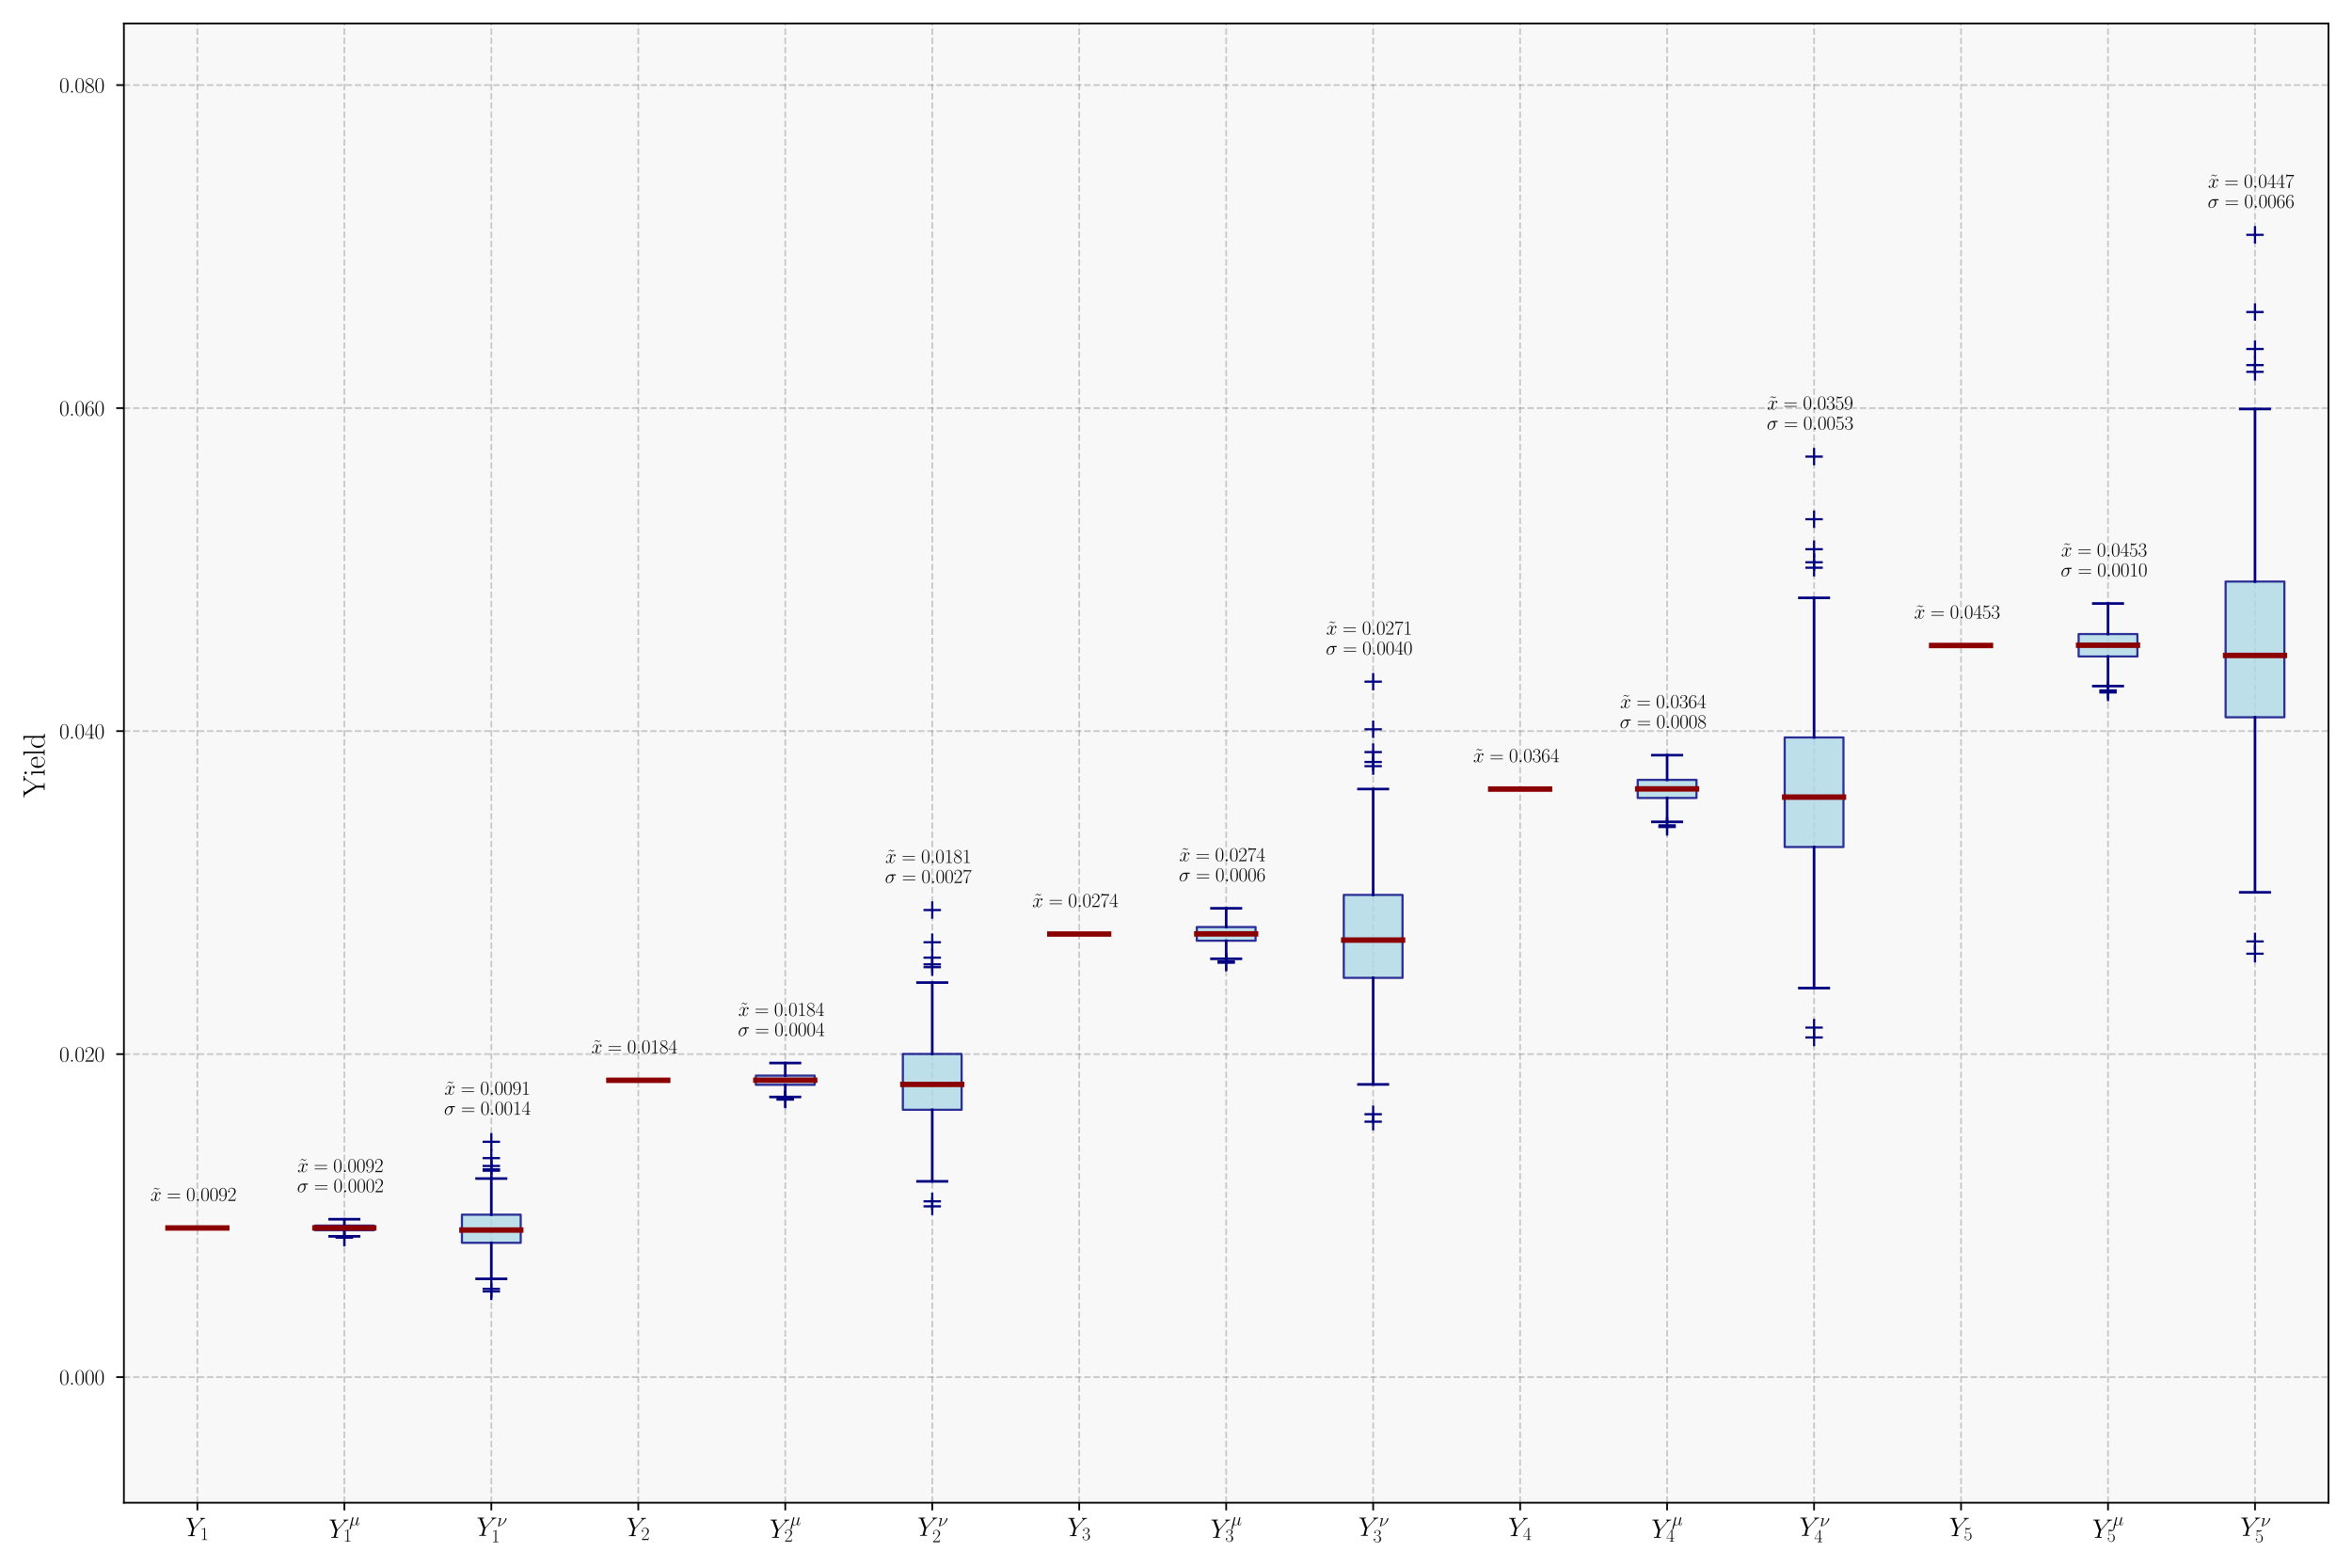<?xml version="1.0" encoding="utf-8" standalone="no"?>
<!DOCTYPE svg PUBLIC "-//W3C//DTD SVG 1.1//EN"
  "http://www.w3.org/Graphics/SVG/1.1/DTD/svg11.dtd">
<svg xmlns:xlink="http://www.w3.org/1999/xlink" width="1080pt" height="720pt" viewBox="0 0 1080 720" xmlns="http://www.w3.org/2000/svg" version="1.1">
 <defs>
  <style type="text/css">*{stroke-linejoin: round; stroke-linecap: butt}</style>
 </defs>
 <g id="figure_1">
  <g id="patch_1">
   <path d="M 0 720 
L 1080 720 
L 1080 0 
L 0 0 
z
" style="fill: #ffffff"/>
  </g>
  <g id="axes_1">
   <g id="patch_2">
    <path d="M 56.891 690.17 
L 1069.2 690.17 
L 1069.2 10.8 
L 56.891 10.8 
z
" style="fill: #f8f8f8"/>
   </g>
   <g id="matplotlib.axis_1">
    <g id="xtick_1">
     <g id="line2d_1">
      <path d="M 90.634 690.17 
L 90.634 10.8 
" clip-path="url(#p1c3b37fffe)" style="fill: none; stroke-dasharray: 2.96,1.28; stroke-dashoffset: 0; stroke: #808080; stroke-opacity: 0.4; stroke-width: 0.8"/>
     </g>
     <g id="line2d_2">
      <defs>
       <path id="m913bb61d4c" d="M 0 0 
L 0 3.5 
" style="stroke: #000000; stroke-width: 0.8"/>
      </defs>
      <g>
       <use xlink:href="#m913bb61d4c" x="90.634" y="690.17" style="stroke: #000000; stroke-width: 0.8"/>
      </g>
     </g>
     <g id="text_1">
      <!-- $Y_{1}$ -->
      <g transform="translate(85.121 705.472) scale(0.12 -0.12)">
       <defs>
        <path id="CMMI12-59" d="M 3763 3645 
L 3910 3791 
C 4192 4078 4429 4149 4653 4167 
C 4723 4173 4781 4179 4781 4288 
C 4781 4352 4717 4352 4704 4352 
C 4627 4352 4544 4352 4467 4352 
L 4205 4352 
C 4019 4352 3821 4352 3642 4352 
C 3597 4352 3526 4352 3526 4226 
C 3526 4166 3590 4160 3610 4160 
C 3802 4160 3802 4064 3802 4026 
C 3802 3956 3750 3860 3622 3713 
L 2099 1969 
L 1376 3911 
C 1338 4000 1338 4013 1338 4026 
C 1338 4160 1600 4160 1677 4160 
C 1754 4160 1824 4160 1824 4279 
C 1824 4352 1766 4352 1728 4352 
C 1619 4352 1491 4352 1382 4352 
L 672 4352 
C 557 4352 435 4352 326 4352 
C 282 4352 211 4352 211 4226 
C 211 4160 269 4160 365 4160 
C 678 4160 736 4102 794 3956 
L 1587 1835 
C 1594 1816 1613 1745 1613 1726 
C 1613 1707 1299 452 1280 388 
C 1229 217 1165 185 755 185 
C 646 185 595 185 595 64 
C 595 0 666 0 685 0 
C 800 0 934 0 1056 0 
L 1811 0 
C 1926 0 2061 0 2176 0 
C 2221 0 2298 0 2298 115 
C 2298 185 2253 185 2144 185 
C 1747 185 1747 230 1747 300 
C 1747 345 1798 548 1830 676 
L 2061 1594 
C 2099 1727 2099 1739 2157 1803 
L 3763 3645 
z
" transform="scale(0.016)"/>
        <path id="CMR17-31" d="M 1702 4058 
C 1702 4192 1696 4192 1606 4192 
C 1357 3916 979 3827 621 3827 
C 602 3827 570 3827 563 3808 
C 557 3795 557 3782 557 3648 
C 755 3648 1088 3686 1344 3839 
L 1344 461 
C 1344 236 1331 160 781 160 
L 589 160 
L 589 0 
C 896 0 1216 0 1523 0 
C 1830 0 2150 0 2458 0 
L 2458 160 
L 2266 160 
C 1715 160 1702 230 1702 458 
L 1702 4058 
z
" transform="scale(0.016)"/>
       </defs>
       <use xlink:href="#CMMI12-59" transform="scale(0.996)"/>
       <use xlink:href="#CMR17-31" transform="translate(56.599 -14.944) scale(0.697)"/>
      </g>
     </g>
    </g>
    <g id="xtick_2">
     <g id="line2d_3">
      <path d="M 158.122 690.17 
L 158.122 10.8 
" clip-path="url(#p1c3b37fffe)" style="fill: none; stroke-dasharray: 2.96,1.28; stroke-dashoffset: 0; stroke: #808080; stroke-opacity: 0.4; stroke-width: 0.8"/>
     </g>
     <g id="line2d_4">
      <g>
       <use xlink:href="#m913bb61d4c" x="158.122" y="690.17" style="stroke: #000000; stroke-width: 0.8"/>
      </g>
     </g>
     <g id="text_2">
      <!-- $Y_{1}^{\mu}$ -->
      <g transform="translate(150.878 706.269) scale(0.12 -0.12)">
       <defs>
        <path id="CMMI12-16" d="M 922 140 
C 1082 -6 1318 -64 1536 -64 
C 1946 -64 2227 208 2374 405 
C 2438 69 2707 -64 2931 -64 
C 3123 -64 3277 50 3392 277 
C 3494 493 3584 879 3584 903 
C 3584 935 3558 960 3520 960 
C 3462 960 3456 928 3430 834 
C 3334 461 3213 64 2950 64 
C 2765 64 2752 229 2752 358 
C 2752 504 2810 735 2854 926 
L 3034 1615 
C 3059 1737 3130 2023 3162 2139 
C 3200 2292 3270 2567 3270 2592 
C 3270 2688 3194 2752 3098 2752 
C 3040 2752 2906 2726 2854 2535 
L 2406 760 
C 2374 632 2374 619 2291 517 
C 2214 409 1965 64 1562 64 
C 1203 64 1088 326 1088 625 
C 1088 811 1146 1034 1171 1143 
L 1459 2293 
C 1491 2414 1542 2618 1542 2657 
C 1542 2759 1459 2816 1376 2816 
C 1318 2816 1178 2797 1126 2592 
L 198 -1107 
C 192 -1139 179 -1177 179 -1216 
C 179 -1312 256 -1376 352 -1376 
C 538 -1376 576 -1228 621 -1050 
L 922 140 
z
" transform="scale(0.016)"/>
       </defs>
       <use xlink:href="#CMMI12-59" transform="scale(0.996)"/>
       <use xlink:href="#CMMI12-16" transform="translate(78.276 47.876) scale(0.697)"/>
       <use xlink:href="#CMR17-31" transform="translate(56.599 -14.604) scale(0.697)"/>
      </g>
     </g>
    </g>
    <g id="xtick_3">
     <g id="line2d_5">
      <path d="M 225.609 690.17 
L 225.609 10.8 
" clip-path="url(#p1c3b37fffe)" style="fill: none; stroke-dasharray: 2.96,1.28; stroke-dashoffset: 0; stroke: #808080; stroke-opacity: 0.4; stroke-width: 0.8"/>
     </g>
     <g id="line2d_6">
      <g>
       <use xlink:href="#m913bb61d4c" x="225.609" y="690.17" style="stroke: #000000; stroke-width: 0.8"/>
      </g>
     </g>
     <g id="text_3">
      <!-- $Y_{1}^{\nu}$ -->
      <g transform="translate(218.831 705.339) scale(0.12 -0.12)">
       <defs>
        <path id="CMMI12-17" d="M 1408 2753 
C 1408 2778 1389 2816 1338 2816 
C 1293 2816 691 2751 595 2751 
C 525 2744 461 2738 461 2623 
C 461 2560 512 2560 602 2560 
C 902 2560 922 2515 922 2445 
C 922 2419 909 2343 902 2318 
L 339 64 
C 339 38 358 0 403 0 
L 538 0 
C 627 0 1600 230 2349 996 
C 3174 1846 3290 2632 3290 2657 
C 3290 2759 3206 2816 3123 2816 
C 2938 2816 2893 2644 2880 2599 
C 2502 1264 1626 473 774 192 
L 1408 2753 
z
" transform="scale(0.016)"/>
       </defs>
       <use xlink:href="#CMMI12-59" transform="scale(0.996)"/>
       <use xlink:href="#CMMI12-17" transform="translate(78.276 36.154) scale(0.697)"/>
       <use xlink:href="#CMR17-31" transform="translate(56.599 -24.629) scale(0.697)"/>
      </g>
     </g>
    </g>
    <g id="xtick_4">
     <g id="line2d_7">
      <path d="M 293.096 690.17 
L 293.096 10.8 
" clip-path="url(#p1c3b37fffe)" style="fill: none; stroke-dasharray: 2.96,1.28; stroke-dashoffset: 0; stroke: #808080; stroke-opacity: 0.4; stroke-width: 0.8"/>
     </g>
     <g id="line2d_8">
      <g>
       <use xlink:href="#m913bb61d4c" x="293.096" y="690.17" style="stroke: #000000; stroke-width: 0.8"/>
      </g>
     </g>
     <g id="text_4">
      <!-- $Y_{2}$ -->
      <g transform="translate(287.583 705.472) scale(0.12 -0.12)">
       <defs>
        <path id="CMR17-32" d="M 2669 989 
L 2554 989 
C 2490 536 2438 459 2413 420 
C 2381 369 1920 369 1830 369 
L 602 369 
C 832 619 1280 1072 1824 1597 
C 2214 1967 2669 2402 2669 3035 
C 2669 3790 2067 4224 1395 4224 
C 691 4224 262 3604 262 3030 
C 262 2780 448 2748 525 2748 
C 589 2748 781 2787 781 3010 
C 781 3207 614 3264 525 3264 
C 486 3264 448 3258 422 3245 
C 544 3790 915 4058 1306 4058 
C 1862 4058 2227 3617 2227 3035 
C 2227 2479 1901 2000 1536 1584 
L 262 146 
L 262 0 
L 2515 0 
L 2669 989 
z
" transform="scale(0.016)"/>
       </defs>
       <use xlink:href="#CMMI12-59" transform="scale(0.996)"/>
       <use xlink:href="#CMR17-32" transform="translate(56.599 -14.944) scale(0.697)"/>
      </g>
     </g>
    </g>
    <g id="xtick_5">
     <g id="line2d_9">
      <path d="M 360.583 690.17 
L 360.583 10.8 
" clip-path="url(#p1c3b37fffe)" style="fill: none; stroke-dasharray: 2.96,1.28; stroke-dashoffset: 0; stroke: #808080; stroke-opacity: 0.4; stroke-width: 0.8"/>
     </g>
     <g id="line2d_10">
      <g>
       <use xlink:href="#m913bb61d4c" x="360.583" y="690.17" style="stroke: #000000; stroke-width: 0.8"/>
      </g>
     </g>
     <g id="text_5">
      <!-- $Y_{2}^{\mu}$ -->
      <g transform="translate(353.34 706.269) scale(0.12 -0.12)">
       <use xlink:href="#CMMI12-59" transform="scale(0.996)"/>
       <use xlink:href="#CMMI12-16" transform="translate(78.276 47.876) scale(0.697)"/>
       <use xlink:href="#CMR17-32" transform="translate(56.599 -14.604) scale(0.697)"/>
      </g>
     </g>
    </g>
    <g id="xtick_6">
     <g id="line2d_11">
      <path d="M 428.071 690.17 
L 428.071 10.8 
" clip-path="url(#p1c3b37fffe)" style="fill: none; stroke-dasharray: 2.96,1.28; stroke-dashoffset: 0; stroke: #808080; stroke-opacity: 0.4; stroke-width: 0.8"/>
     </g>
     <g id="line2d_12">
      <g>
       <use xlink:href="#m913bb61d4c" x="428.071" y="690.17" style="stroke: #000000; stroke-width: 0.8"/>
      </g>
     </g>
     <g id="text_6">
      <!-- $Y_{2}^{\nu}$ -->
      <g transform="translate(421.293 705.339) scale(0.12 -0.12)">
       <use xlink:href="#CMMI12-59" transform="scale(0.996)"/>
       <use xlink:href="#CMMI12-17" transform="translate(78.276 36.154) scale(0.697)"/>
       <use xlink:href="#CMR17-32" transform="translate(56.599 -24.629) scale(0.697)"/>
      </g>
     </g>
    </g>
    <g id="xtick_7">
     <g id="line2d_13">
      <path d="M 495.558 690.17 
L 495.558 10.8 
" clip-path="url(#p1c3b37fffe)" style="fill: none; stroke-dasharray: 2.96,1.28; stroke-dashoffset: 0; stroke: #808080; stroke-opacity: 0.4; stroke-width: 0.8"/>
     </g>
     <g id="line2d_14">
      <g>
       <use xlink:href="#m913bb61d4c" x="495.558" y="690.17" style="stroke: #000000; stroke-width: 0.8"/>
      </g>
     </g>
     <g id="text_7">
      <!-- $Y_{3}$ -->
      <g transform="translate(490.045 705.472) scale(0.12 -0.12)">
       <defs>
        <path id="CMR17-33" d="M 1414 2157 
C 1984 2157 2234 1662 2234 1090 
C 2234 320 1824 25 1453 25 
C 1114 25 563 194 390 693 
C 422 680 454 680 486 680 
C 640 680 755 782 755 948 
C 755 1133 614 1216 486 1216 
C 378 1216 211 1165 211 926 
C 211 335 787 -128 1466 -128 
C 2176 -128 2720 430 2720 1085 
C 2720 1707 2208 2157 1600 2227 
C 2086 2328 2554 2756 2554 3329 
C 2554 3820 2048 4179 1472 4179 
C 890 4179 378 3829 378 3329 
C 378 3110 544 3072 627 3072 
C 762 3072 877 3155 877 3321 
C 877 3486 762 3569 627 3569 
C 602 3569 570 3569 544 3557 
C 730 3959 1235 4032 1459 4032 
C 1683 4032 2106 3925 2106 3320 
C 2106 3143 2080 2828 1862 2550 
C 1670 2304 1453 2304 1242 2284 
C 1210 2284 1062 2269 1037 2269 
C 992 2263 966 2257 966 2208 
C 966 2163 973 2157 1101 2157 
L 1414 2157 
z
" transform="scale(0.016)"/>
       </defs>
       <use xlink:href="#CMMI12-59" transform="scale(0.996)"/>
       <use xlink:href="#CMR17-33" transform="translate(56.599 -14.944) scale(0.697)"/>
      </g>
     </g>
    </g>
    <g id="xtick_8">
     <g id="line2d_15">
      <path d="M 563.045 690.17 
L 563.045 10.8 
" clip-path="url(#p1c3b37fffe)" style="fill: none; stroke-dasharray: 2.96,1.28; stroke-dashoffset: 0; stroke: #808080; stroke-opacity: 0.4; stroke-width: 0.8"/>
     </g>
     <g id="line2d_16">
      <g>
       <use xlink:href="#m913bb61d4c" x="563.045" y="690.17" style="stroke: #000000; stroke-width: 0.8"/>
      </g>
     </g>
     <g id="text_8">
      <!-- $Y_{3}^{\mu}$ -->
      <g transform="translate(555.802 706.269) scale(0.12 -0.12)">
       <use xlink:href="#CMMI12-59" transform="scale(0.996)"/>
       <use xlink:href="#CMMI12-16" transform="translate(78.276 47.876) scale(0.697)"/>
       <use xlink:href="#CMR17-33" transform="translate(56.599 -14.604) scale(0.697)"/>
      </g>
     </g>
    </g>
    <g id="xtick_9">
     <g id="line2d_17">
      <path d="M 630.533 690.17 
L 630.533 10.8 
" clip-path="url(#p1c3b37fffe)" style="fill: none; stroke-dasharray: 2.96,1.28; stroke-dashoffset: 0; stroke: #808080; stroke-opacity: 0.4; stroke-width: 0.8"/>
     </g>
     <g id="line2d_18">
      <g>
       <use xlink:href="#m913bb61d4c" x="630.533" y="690.17" style="stroke: #000000; stroke-width: 0.8"/>
      </g>
     </g>
     <g id="text_9">
      <!-- $Y_{3}^{\nu}$ -->
      <g transform="translate(623.755 705.339) scale(0.12 -0.12)">
       <use xlink:href="#CMMI12-59" transform="scale(0.996)"/>
       <use xlink:href="#CMMI12-17" transform="translate(78.276 36.154) scale(0.697)"/>
       <use xlink:href="#CMR17-33" transform="translate(56.599 -24.629) scale(0.697)"/>
      </g>
     </g>
    </g>
    <g id="xtick_10">
     <g id="line2d_19">
      <path d="M 698.02 690.17 
L 698.02 10.8 
" clip-path="url(#p1c3b37fffe)" style="fill: none; stroke-dasharray: 2.96,1.28; stroke-dashoffset: 0; stroke: #808080; stroke-opacity: 0.4; stroke-width: 0.8"/>
     </g>
     <g id="line2d_20">
      <g>
       <use xlink:href="#m913bb61d4c" x="698.02" y="690.17" style="stroke: #000000; stroke-width: 0.8"/>
      </g>
     </g>
     <g id="text_10">
      <!-- $Y_{4}$ -->
      <g transform="translate(692.507 705.472) scale(0.12 -0.12)">
       <defs>
        <path id="CMR17-34" d="M 2150 4122 
C 2150 4256 2144 4256 2029 4256 
L 128 1254 
L 128 1088 
L 1779 1088 
L 1779 457 
C 1779 224 1766 160 1318 160 
L 1197 160 
L 1197 0 
C 1402 0 1747 0 1965 0 
C 2182 0 2528 0 2733 0 
L 2733 160 
L 2611 160 
C 2163 160 2150 224 2150 457 
L 2150 1088 
L 2803 1088 
L 2803 1254 
L 2150 1254 
L 2150 4122 
z
M 1798 3703 
L 1798 1254 
L 256 1254 
L 1798 3703 
z
" transform="scale(0.016)"/>
       </defs>
       <use xlink:href="#CMMI12-59" transform="scale(0.996)"/>
       <use xlink:href="#CMR17-34" transform="translate(56.599 -14.944) scale(0.697)"/>
      </g>
     </g>
    </g>
    <g id="xtick_11">
     <g id="line2d_21">
      <path d="M 765.507 690.17 
L 765.507 10.8 
" clip-path="url(#p1c3b37fffe)" style="fill: none; stroke-dasharray: 2.96,1.28; stroke-dashoffset: 0; stroke: #808080; stroke-opacity: 0.4; stroke-width: 0.8"/>
     </g>
     <g id="line2d_22">
      <g>
       <use xlink:href="#m913bb61d4c" x="765.507" y="690.17" style="stroke: #000000; stroke-width: 0.8"/>
      </g>
     </g>
     <g id="text_11">
      <!-- $Y_{4}^{\mu}$ -->
      <g transform="translate(758.263 706.269) scale(0.12 -0.12)">
       <use xlink:href="#CMMI12-59" transform="scale(0.996)"/>
       <use xlink:href="#CMMI12-16" transform="translate(78.276 47.876) scale(0.697)"/>
       <use xlink:href="#CMR17-34" transform="translate(56.599 -14.604) scale(0.697)"/>
      </g>
     </g>
    </g>
    <g id="xtick_12">
     <g id="line2d_23">
      <path d="M 832.994 690.17 
L 832.994 10.8 
" clip-path="url(#p1c3b37fffe)" style="fill: none; stroke-dasharray: 2.96,1.28; stroke-dashoffset: 0; stroke: #808080; stroke-opacity: 0.4; stroke-width: 0.8"/>
     </g>
     <g id="line2d_24">
      <g>
       <use xlink:href="#m913bb61d4c" x="832.994" y="690.17" style="stroke: #000000; stroke-width: 0.8"/>
      </g>
     </g>
     <g id="text_12">
      <!-- $Y_{4}^{\nu}$ -->
      <g transform="translate(826.217 705.339) scale(0.12 -0.12)">
       <use xlink:href="#CMMI12-59" transform="scale(0.996)"/>
       <use xlink:href="#CMMI12-17" transform="translate(78.276 36.154) scale(0.697)"/>
       <use xlink:href="#CMR17-34" transform="translate(56.599 -24.629) scale(0.697)"/>
      </g>
     </g>
    </g>
    <g id="xtick_13">
     <g id="line2d_25">
      <path d="M 900.482 690.17 
L 900.482 10.8 
" clip-path="url(#p1c3b37fffe)" style="fill: none; stroke-dasharray: 2.96,1.28; stroke-dashoffset: 0; stroke: #808080; stroke-opacity: 0.4; stroke-width: 0.8"/>
     </g>
     <g id="line2d_26">
      <g>
       <use xlink:href="#m913bb61d4c" x="900.482" y="690.17" style="stroke: #000000; stroke-width: 0.8"/>
      </g>
     </g>
     <g id="text_13">
      <!-- $Y_{5}$ -->
      <g transform="translate(894.969 705.472) scale(0.12 -0.12)">
       <defs>
        <path id="CMR17-35" d="M 730 3692 
C 794 3666 1056 3584 1325 3584 
C 1920 3584 2246 3911 2432 4100 
C 2432 4157 2432 4192 2394 4192 
C 2387 4192 2374 4192 2323 4163 
C 2099 4058 1837 3973 1517 3973 
C 1325 3973 1037 3999 723 4139 
C 653 4171 640 4171 634 4171 
C 602 4171 595 4164 595 4037 
L 595 2203 
C 595 2089 595 2057 659 2057 
C 691 2057 704 2070 736 2114 
C 941 2401 1222 2522 1542 2522 
C 1766 2522 2246 2382 2246 1289 
C 2246 1085 2246 715 2054 421 
C 1894 159 1645 25 1370 25 
C 947 25 518 320 403 814 
C 429 807 480 795 506 795 
C 589 795 749 840 749 1038 
C 749 1210 627 1280 506 1280 
C 358 1280 262 1190 262 1011 
C 262 454 704 -128 1382 -128 
C 2042 -128 2669 440 2669 1264 
C 2669 2030 2170 2624 1549 2624 
C 1222 2624 947 2503 730 2274 
L 730 3692 
z
" transform="scale(0.016)"/>
       </defs>
       <use xlink:href="#CMMI12-59" transform="scale(0.996)"/>
       <use xlink:href="#CMR17-35" transform="translate(56.599 -14.944) scale(0.697)"/>
      </g>
     </g>
    </g>
    <g id="xtick_14">
     <g id="line2d_27">
      <path d="M 967.969 690.17 
L 967.969 10.8 
" clip-path="url(#p1c3b37fffe)" style="fill: none; stroke-dasharray: 2.96,1.28; stroke-dashoffset: 0; stroke: #808080; stroke-opacity: 0.4; stroke-width: 0.8"/>
     </g>
     <g id="line2d_28">
      <g>
       <use xlink:href="#m913bb61d4c" x="967.969" y="690.17" style="stroke: #000000; stroke-width: 0.8"/>
      </g>
     </g>
     <g id="text_14">
      <!-- $Y_{5}^{\mu}$ -->
      <g transform="translate(960.725 706.269) scale(0.12 -0.12)">
       <use xlink:href="#CMMI12-59" transform="scale(0.996)"/>
       <use xlink:href="#CMMI12-16" transform="translate(78.276 47.876) scale(0.697)"/>
       <use xlink:href="#CMR17-35" transform="translate(56.599 -14.604) scale(0.697)"/>
      </g>
     </g>
    </g>
    <g id="xtick_15">
     <g id="line2d_29">
      <path d="M 1035.456 690.17 
L 1035.456 10.8 
" clip-path="url(#p1c3b37fffe)" style="fill: none; stroke-dasharray: 2.96,1.28; stroke-dashoffset: 0; stroke: #808080; stroke-opacity: 0.4; stroke-width: 0.8"/>
     </g>
     <g id="line2d_30">
      <g>
       <use xlink:href="#m913bb61d4c" x="1035.456" y="690.17" style="stroke: #000000; stroke-width: 0.8"/>
      </g>
     </g>
     <g id="text_15">
      <!-- $Y_{5}^{\nu}$ -->
      <g transform="translate(1028.678 705.339) scale(0.12 -0.12)">
       <use xlink:href="#CMMI12-59" transform="scale(0.996)"/>
       <use xlink:href="#CMMI12-17" transform="translate(78.276 36.154) scale(0.697)"/>
       <use xlink:href="#CMR17-35" transform="translate(56.599 -24.629) scale(0.697)"/>
      </g>
     </g>
    </g>
   </g>
   <g id="matplotlib.axis_2">
    <g id="ytick_1">
     <g id="line2d_31">
      <path d="M 56.891 632.483 
L 1069.2 632.483 
" clip-path="url(#p1c3b37fffe)" style="fill: none; stroke-dasharray: 2.96,1.28; stroke-dashoffset: 0; stroke: #808080; stroke-opacity: 0.4; stroke-width: 0.8"/>
     </g>
     <g id="line2d_32">
      <defs>
       <path id="m06f92d3ced" d="M 0 0 
L -3.5 0 
" style="stroke: #000000; stroke-width: 0.8"/>
      </defs>
      <g>
       <use xlink:href="#m06f92d3ced" x="56.891" y="632.483" style="stroke: #000000; stroke-width: 0.8"/>
      </g>
     </g>
     <g id="text_16">
      <!-- 0.000 -->
      <g transform="translate(27.198 635.942) scale(0.1 -0.1)">
       <defs>
        <path id="CMR17-30" d="M 2688 2025 
C 2688 2416 2682 3080 2413 3591 
C 2176 4039 1798 4198 1466 4198 
C 1158 4198 768 4058 525 3597 
C 269 3118 243 2524 243 2025 
C 243 1661 250 1106 448 619 
C 723 -39 1216 -128 1466 -128 
C 1760 -128 2208 -7 2470 600 
C 2662 1042 2688 1559 2688 2025 
z
M 1466 -26 
C 1056 -26 813 325 723 812 
C 653 1188 653 1738 653 2096 
C 653 2588 653 2997 736 3387 
C 858 3929 1216 4096 1466 4096 
C 1728 4096 2067 3923 2189 3400 
C 2272 3036 2278 2607 2278 2096 
C 2278 1680 2278 1169 2202 792 
C 2067 95 1690 -26 1466 -26 
z
" transform="scale(0.016)"/>
        <path id="CMR17-2e" d="M 1062 261 
C 1062 420 934 522 800 522 
C 672 522 538 420 538 261 
C 538 102 666 0 800 0 
C 928 0 1062 102 1062 261 
z
" transform="scale(0.016)"/>
       </defs>
       <use xlink:href="#CMR17-30" transform="scale(0.996)"/>
       <use xlink:href="#CMR17-2e" transform="translate(45.69 0) scale(0.996)"/>
       <use xlink:href="#CMR17-30" transform="translate(70.562 0) scale(0.996)"/>
       <use xlink:href="#CMR17-30" transform="translate(116.252 0) scale(0.996)"/>
       <use xlink:href="#CMR17-30" transform="translate(161.942 0) scale(0.996)"/>
      </g>
     </g>
    </g>
    <g id="ytick_2">
     <g id="line2d_33">
      <path d="M 56.891 484.135 
L 1069.2 484.135 
" clip-path="url(#p1c3b37fffe)" style="fill: none; stroke-dasharray: 2.96,1.28; stroke-dashoffset: 0; stroke: #808080; stroke-opacity: 0.4; stroke-width: 0.8"/>
     </g>
     <g id="line2d_34">
      <g>
       <use xlink:href="#m06f92d3ced" x="56.891" y="484.135" style="stroke: #000000; stroke-width: 0.8"/>
      </g>
     </g>
     <g id="text_17">
      <!-- 0.020 -->
      <g transform="translate(27.198 487.594) scale(0.1 -0.1)">
       <use xlink:href="#CMR17-30" transform="scale(0.996)"/>
       <use xlink:href="#CMR17-2e" transform="translate(45.69 0) scale(0.996)"/>
       <use xlink:href="#CMR17-30" transform="translate(70.562 0) scale(0.996)"/>
       <use xlink:href="#CMR17-32" transform="translate(116.252 0) scale(0.996)"/>
       <use xlink:href="#CMR17-30" transform="translate(161.942 0) scale(0.996)"/>
      </g>
     </g>
    </g>
    <g id="ytick_3">
     <g id="line2d_35">
      <path d="M 56.891 335.787 
L 1069.2 335.787 
" clip-path="url(#p1c3b37fffe)" style="fill: none; stroke-dasharray: 2.96,1.28; stroke-dashoffset: 0; stroke: #808080; stroke-opacity: 0.4; stroke-width: 0.8"/>
     </g>
     <g id="line2d_36">
      <g>
       <use xlink:href="#m06f92d3ced" x="56.891" y="335.787" style="stroke: #000000; stroke-width: 0.8"/>
      </g>
     </g>
     <g id="text_18">
      <!-- 0.040 -->
      <g transform="translate(27.198 339.247) scale(0.1 -0.1)">
       <use xlink:href="#CMR17-30" transform="scale(0.996)"/>
       <use xlink:href="#CMR17-2e" transform="translate(45.69 0) scale(0.996)"/>
       <use xlink:href="#CMR17-30" transform="translate(70.562 0) scale(0.996)"/>
       <use xlink:href="#CMR17-34" transform="translate(116.252 0) scale(0.996)"/>
       <use xlink:href="#CMR17-30" transform="translate(161.942 0) scale(0.996)"/>
      </g>
     </g>
    </g>
    <g id="ytick_4">
     <g id="line2d_37">
      <path d="M 56.891 187.44 
L 1069.2 187.44 
" clip-path="url(#p1c3b37fffe)" style="fill: none; stroke-dasharray: 2.96,1.28; stroke-dashoffset: 0; stroke: #808080; stroke-opacity: 0.4; stroke-width: 0.8"/>
     </g>
     <g id="line2d_38">
      <g>
       <use xlink:href="#m06f92d3ced" x="56.891" y="187.44" style="stroke: #000000; stroke-width: 0.8"/>
      </g>
     </g>
     <g id="text_19">
      <!-- 0.060 -->
      <g transform="translate(27.198 190.899) scale(0.1 -0.1)">
       <defs>
        <path id="CMR17-36" d="M 678 2176 
C 678 3690 1395 4032 1811 4032 
C 1946 4032 2272 4009 2400 3776 
C 2298 3776 2106 3776 2106 3553 
C 2106 3381 2246 3323 2336 3323 
C 2394 3323 2566 3348 2566 3560 
C 2566 3954 2246 4179 1805 4179 
C 1043 4179 243 3390 243 1984 
C 243 253 966 -128 1478 -128 
C 2099 -128 2688 427 2688 1283 
C 2688 2081 2170 2662 1517 2662 
C 1126 2662 838 2407 678 1960 
L 678 2176 
z
M 1478 25 
C 691 25 691 1200 691 1436 
C 691 1896 909 2560 1504 2560 
C 1613 2560 1926 2560 2138 2120 
C 2253 1870 2253 1609 2253 1289 
C 2253 944 2253 690 2118 434 
C 1978 171 1773 25 1478 25 
z
" transform="scale(0.016)"/>
       </defs>
       <use xlink:href="#CMR17-30" transform="scale(0.996)"/>
       <use xlink:href="#CMR17-2e" transform="translate(45.69 0) scale(0.996)"/>
       <use xlink:href="#CMR17-30" transform="translate(70.562 0) scale(0.996)"/>
       <use xlink:href="#CMR17-36" transform="translate(116.252 0) scale(0.996)"/>
       <use xlink:href="#CMR17-30" transform="translate(161.942 0) scale(0.996)"/>
      </g>
     </g>
    </g>
    <g id="ytick_5">
     <g id="line2d_39">
      <path d="M 56.891 39.092 
L 1069.2 39.092 
" clip-path="url(#p1c3b37fffe)" style="fill: none; stroke-dasharray: 2.96,1.28; stroke-dashoffset: 0; stroke: #808080; stroke-opacity: 0.4; stroke-width: 0.8"/>
     </g>
     <g id="line2d_40">
      <g>
       <use xlink:href="#m06f92d3ced" x="56.891" y="39.092" style="stroke: #000000; stroke-width: 0.8"/>
      </g>
     </g>
     <g id="text_20">
      <!-- 0.080 -->
      <g transform="translate(27.198 42.551) scale(0.1 -0.1)">
       <defs>
        <path id="CMR17-38" d="M 1741 2264 
C 2144 2467 2554 2773 2554 3263 
C 2554 3841 1990 4179 1472 4179 
C 890 4179 378 3759 378 3180 
C 378 3021 416 2747 666 2505 
C 730 2442 998 2251 1171 2130 
C 883 1983 211 1634 211 934 
C 211 279 838 -128 1459 -128 
C 2144 -128 2720 362 2720 1010 
C 2720 1590 2330 1857 2074 2029 
L 1741 2264 
z
M 902 2822 
C 851 2854 595 3051 595 3351 
C 595 3739 998 4032 1459 4032 
C 1965 4032 2336 3676 2336 3262 
C 2336 2669 1670 2331 1638 2331 
C 1632 2331 1626 2331 1574 2370 
L 902 2822 
z
M 2080 1519 
C 2176 1449 2483 1240 2483 851 
C 2483 381 2010 25 1472 25 
C 890 25 448 438 448 940 
C 448 1443 838 1862 1280 2060 
L 2080 1519 
z
" transform="scale(0.016)"/>
       </defs>
       <use xlink:href="#CMR17-30" transform="scale(0.996)"/>
       <use xlink:href="#CMR17-2e" transform="translate(45.69 0) scale(0.996)"/>
       <use xlink:href="#CMR17-30" transform="translate(70.562 0) scale(0.996)"/>
       <use xlink:href="#CMR17-38" transform="translate(116.252 0) scale(0.996)"/>
       <use xlink:href="#CMR17-30" transform="translate(161.942 0) scale(0.996)"/>
      </g>
     </g>
    </g>
    <g id="text_21">
     <!-- $\text{Yield}$ -->
     <g transform="translate(20.486 366.226) rotate(-90) scale(0.14 -0.14)">
      <defs>
       <path id="CMR17-59" d="M 3706 3766 
C 3955 4160 4301 4160 4416 4160 
L 4416 4332 
C 4269 4319 4102 4319 3942 4319 
C 3782 4319 3526 4319 3373 4332 
L 3373 4160 
C 3533 4160 3616 4077 3616 3957 
C 3616 3881 3584 3830 3533 3747 
L 2381 1912 
L 1120 3912 
C 1075 3988 1069 3994 1069 4039 
C 1069 4160 1293 4160 1382 4160 
L 1382 4319 
C 1178 4319 864 4319 653 4319 
C 486 4319 166 4319 13 4332 
L 13 4160 
C 378 4160 480 4141 595 3958 
L 2010 1728 
L 2010 445 
C 2010 160 1939 160 1498 160 
L 1498 0 
C 1683 0 2016 0 2214 0 
C 2413 0 2752 0 2938 0 
L 2938 160 
C 2477 160 2419 160 2419 471 
L 2419 1728 
L 3706 3766 
z
" transform="scale(0.016)"/>
       <path id="CMR17-69" d="M 992 3909 
C 992 4049 877 4170 730 4170 
C 589 4170 467 4056 467 3909 
C 467 3769 582 3648 730 3648 
C 870 3648 992 3763 992 3909 
z
M 243 2706 
L 243 2541 
C 602 2541 653 2502 653 2197 
L 653 427 
C 653 184 627 153 218 153 
L 218 -13 
C 371 0 646 0 806 0 
C 960 0 1222 0 1370 -13 
L 1370 153 
C 992 153 979 191 979 420 
L 979 2776 
L 243 2706 
z
" transform="scale(0.016)"/>
       <path id="CMR17-65" d="M 2438 1472 
C 2464 1498 2464 1511 2464 1576 
C 2464 2238 2118 2816 1389 2816 
C 710 2816 173 2169 173 1383 
C 173 551 781 -64 1459 -64 
C 2176 -64 2458 607 2458 740 
C 2458 784 2419 784 2406 784 
C 2362 784 2355 771 2330 696 
C 2189 265 1837 51 1504 51 
C 1229 51 954 203 781 480 
C 582 803 582 1176 582 1472 
L 2438 1472 
z
M 589 1568 
C 634 2505 1126 2714 1382 2714 
C 1818 2714 2112 2297 2118 1568 
L 589 1568 
z
" transform="scale(0.016)"/>
       <path id="CMR17-6c" d="M 979 4396 
L 218 4326 
L 218 4160 
C 595 4160 653 4122 653 3817 
L 653 426 
C 653 184 627 153 218 153 
L 218 -13 
C 371 0 653 0 813 0 
C 979 0 1261 0 1414 -13 
L 1414 153 
C 1005 153 979 178 979 426 
L 979 4396 
z
" transform="scale(0.016)"/>
       <path id="CMR17-64" d="M 1869 4326 
L 1869 4160 
C 2246 4160 2304 4122 2304 3820 
L 2304 2345 
C 2278 2377 2016 2790 1498 2790 
C 845 2790 211 2208 211 1364 
C 211 525 806 -64 1434 -64 
C 1978 -64 2259 337 2291 380 
L 2291 -63 
L 3066 -63 
L 3066 128 
C 2688 128 2630 166 2630 473 
L 2630 4396 
L 1869 4326 
z
M 2291 755 
C 2291 563 2176 390 2029 262 
C 1811 70 1594 38 1472 38 
C 1286 38 621 134 621 1356 
C 621 2612 1363 2688 1530 2688 
C 1824 2688 2061 2522 2208 2291 
C 2291 2157 2291 2138 2291 2023 
L 2291 755 
z
" transform="scale(0.016)"/>
      </defs>
      <use xlink:href="#CMR17-59" transform="scale(0.996)"/>
      <use xlink:href="#CMR17-69" transform="translate(69.072 0) scale(0.996)"/>
      <use xlink:href="#CMR17-65" transform="translate(93.943 0) scale(0.996)"/>
      <use xlink:href="#CMR17-6c" transform="translate(134.429 0) scale(0.996)"/>
      <use xlink:href="#CMR17-64" transform="translate(159.3 0) scale(0.996)"/>
     </g>
    </g>
   </g>
   <g id="patch_3">
    <path d="M 77.137 563.968 
L 104.132 563.968 
L 104.132 563.968 
L 77.137 563.968 
L 77.137 563.968 
z
" clip-path="url(#p1c3b37fffe)" style="fill: #add8e6; opacity: 0.8; stroke: #000080; stroke-linejoin: miter"/>
   </g>
   <g id="line2d_41">
    <path d="M 90.634 563.968 
L 90.634 563.968 
" clip-path="url(#p1c3b37fffe)" style="fill: none; stroke: #000080; stroke-width: 1.2; stroke-linecap: square"/>
   </g>
   <g id="line2d_42">
    <path d="M 90.634 563.968 
L 90.634 563.968 
" clip-path="url(#p1c3b37fffe)" style="fill: none; stroke: #000080; stroke-width: 1.2; stroke-linecap: square"/>
   </g>
   <g id="line2d_43">
    <path d="M 83.886 563.968 
L 97.383 563.968 
" clip-path="url(#p1c3b37fffe)" style="fill: none; stroke: #000080; stroke-width: 1.2; stroke-linecap: square"/>
   </g>
   <g id="line2d_44">
    <path d="M 83.886 563.968 
L 97.383 563.968 
" clip-path="url(#p1c3b37fffe)" style="fill: none; stroke: #000080; stroke-width: 1.2; stroke-linecap: square"/>
   </g>
   <g id="line2d_45"/>
   <g id="patch_4">
    <path d="M 144.624 565.016 
L 171.619 565.016 
L 171.619 562.875 
L 144.624 562.875 
L 144.624 565.016 
z
" clip-path="url(#p1c3b37fffe)" style="fill: #add8e6; opacity: 0.8; stroke: #000080; stroke-linejoin: miter"/>
   </g>
   <g id="line2d_46">
    <path d="M 158.122 565.016 
L 158.122 567.831 
" clip-path="url(#p1c3b37fffe)" style="fill: none; stroke: #000080; stroke-width: 1.2; stroke-linecap: square"/>
   </g>
   <g id="line2d_47">
    <path d="M 158.122 562.875 
L 158.122 559.958 
" clip-path="url(#p1c3b37fffe)" style="fill: none; stroke: #000080; stroke-width: 1.2; stroke-linecap: square"/>
   </g>
   <g id="line2d_48">
    <path d="M 151.373 567.831 
L 164.87 567.831 
" clip-path="url(#p1c3b37fffe)" style="fill: none; stroke: #000080; stroke-width: 1.2; stroke-linecap: square"/>
   </g>
   <g id="line2d_49">
    <path d="M 151.373 559.958 
L 164.87 559.958 
" clip-path="url(#p1c3b37fffe)" style="fill: none; stroke: #000080; stroke-width: 1.2; stroke-linecap: square"/>
   </g>
   <g id="line2d_50">
    <defs>
     <path id="mece5864e48" d="M -4 0 
L 4 0 
M 0 4 
L 0 -4 
" style="stroke: #000080"/>
    </defs>
    <g clip-path="url(#p1c3b37fffe)">
     <use xlink:href="#mece5864e48" x="158.122" y="568.439" style="fill-opacity: 0; stroke: #000080"/>
     <use xlink:href="#mece5864e48" x="158.122" y="568.241" style="fill-opacity: 0; stroke: #000080"/>
    </g>
   </g>
   <g id="patch_5">
    <path d="M 212.111 570.799 
L 239.106 570.799 
L 239.106 557.861 
L 212.111 557.861 
L 212.111 570.799 
z
" clip-path="url(#p1c3b37fffe)" style="fill: #add8e6; opacity: 0.8; stroke: #000080; stroke-linejoin: miter"/>
   </g>
   <g id="line2d_51">
    <path d="M 225.609 570.799 
L 225.609 587.347 
" clip-path="url(#p1c3b37fffe)" style="fill: none; stroke: #000080; stroke-width: 1.2; stroke-linecap: square"/>
   </g>
   <g id="line2d_52">
    <path d="M 225.609 557.861 
L 225.609 541.283 
" clip-path="url(#p1c3b37fffe)" style="fill: none; stroke: #000080; stroke-width: 1.2; stroke-linecap: square"/>
   </g>
   <g id="line2d_53">
    <path d="M 218.86 587.347 
L 232.358 587.347 
" clip-path="url(#p1c3b37fffe)" style="fill: none; stroke: #000080; stroke-width: 1.2; stroke-linecap: square"/>
   </g>
   <g id="line2d_54">
    <path d="M 218.86 541.283 
L 232.358 541.283 
" clip-path="url(#p1c3b37fffe)" style="fill: none; stroke: #000080; stroke-width: 1.2; stroke-linecap: square"/>
   </g>
   <g id="line2d_55">
    <g clip-path="url(#p1c3b37fffe)">
     <use xlink:href="#mece5864e48" x="225.609" y="593.117" style="fill-opacity: 0; stroke: #000080"/>
     <use xlink:href="#mece5864e48" x="225.609" y="591.963" style="fill-opacity: 0; stroke: #000080"/>
     <use xlink:href="#mece5864e48" x="225.609" y="537.695" style="fill-opacity: 0; stroke: #000080"/>
     <use xlink:href="#mece5864e48" x="225.609" y="537.043" style="fill-opacity: 0; stroke: #000080"/>
     <use xlink:href="#mece5864e48" x="225.609" y="531.897" style="fill-opacity: 0; stroke: #000080"/>
     <use xlink:href="#mece5864e48" x="225.609" y="524.397" style="fill-opacity: 0; stroke: #000080"/>
     <use xlink:href="#mece5864e48" x="225.609" y="535.484" style="fill-opacity: 0; stroke: #000080"/>
    </g>
   </g>
   <g id="patch_6">
    <path d="M 279.599 496.16 
L 306.594 496.16 
L 306.594 496.16 
L 279.599 496.16 
L 279.599 496.16 
z
" clip-path="url(#p1c3b37fffe)" style="fill: #add8e6; opacity: 0.8; stroke: #000080; stroke-linejoin: miter"/>
   </g>
   <g id="line2d_56">
    <path d="M 293.096 496.16 
L 293.096 496.16 
" clip-path="url(#p1c3b37fffe)" style="fill: none; stroke: #000080; stroke-width: 1.2; stroke-linecap: square"/>
   </g>
   <g id="line2d_57">
    <path d="M 293.096 496.16 
L 293.096 496.16 
" clip-path="url(#p1c3b37fffe)" style="fill: none; stroke: #000080; stroke-width: 1.2; stroke-linecap: square"/>
   </g>
   <g id="line2d_58">
    <path d="M 286.347 496.16 
L 299.845 496.16 
" clip-path="url(#p1c3b37fffe)" style="fill: none; stroke: #000080; stroke-width: 1.2; stroke-linecap: square"/>
   </g>
   <g id="line2d_59">
    <path d="M 286.347 496.16 
L 299.845 496.16 
" clip-path="url(#p1c3b37fffe)" style="fill: none; stroke: #000080; stroke-width: 1.2; stroke-linecap: square"/>
   </g>
   <g id="line2d_60"/>
   <g id="patch_7">
    <path d="M 347.086 498.235 
L 374.081 498.235 
L 374.081 493.994 
L 347.086 493.994 
L 347.086 498.235 
z
" clip-path="url(#p1c3b37fffe)" style="fill: #add8e6; opacity: 0.8; stroke: #000080; stroke-linejoin: miter"/>
   </g>
   <g id="line2d_61">
    <path d="M 360.583 498.235 
L 360.583 503.815 
" clip-path="url(#p1c3b37fffe)" style="fill: none; stroke: #000080; stroke-width: 1.2; stroke-linecap: square"/>
   </g>
   <g id="line2d_62">
    <path d="M 360.583 493.994 
L 360.583 488.215 
" clip-path="url(#p1c3b37fffe)" style="fill: none; stroke: #000080; stroke-width: 1.2; stroke-linecap: square"/>
   </g>
   <g id="line2d_63">
    <path d="M 353.835 503.815 
L 367.332 503.815 
" clip-path="url(#p1c3b37fffe)" style="fill: none; stroke: #000080; stroke-width: 1.2; stroke-linecap: square"/>
   </g>
   <g id="line2d_64">
    <path d="M 353.835 488.215 
L 367.332 488.215 
" clip-path="url(#p1c3b37fffe)" style="fill: none; stroke: #000080; stroke-width: 1.2; stroke-linecap: square"/>
   </g>
   <g id="line2d_65">
    <g clip-path="url(#p1c3b37fffe)">
     <use xlink:href="#mece5864e48" x="360.583" y="505.022" style="fill-opacity: 0; stroke: #000080"/>
     <use xlink:href="#mece5864e48" x="360.583" y="504.628" style="fill-opacity: 0; stroke: #000080"/>
    </g>
   </g>
   <g id="patch_8">
    <path d="M 414.573 509.701 
L 441.568 509.701 
L 441.568 484.063 
L 414.573 484.063 
L 414.573 509.701 
z
" clip-path="url(#p1c3b37fffe)" style="fill: #add8e6; opacity: 0.8; stroke: #000080; stroke-linejoin: miter"/>
   </g>
   <g id="line2d_66">
    <path d="M 428.071 509.701 
L 428.071 542.559 
" clip-path="url(#p1c3b37fffe)" style="fill: none; stroke: #000080; stroke-width: 1.2; stroke-linecap: square"/>
   </g>
   <g id="line2d_67">
    <path d="M 428.071 484.063 
L 428.071 451.277 
" clip-path="url(#p1c3b37fffe)" style="fill: none; stroke: #000080; stroke-width: 1.2; stroke-linecap: square"/>
   </g>
   <g id="line2d_68">
    <path d="M 421.322 542.559 
L 434.819 542.559 
" clip-path="url(#p1c3b37fffe)" style="fill: none; stroke: #000080; stroke-width: 1.2; stroke-linecap: square"/>
   </g>
   <g id="line2d_69">
    <path d="M 421.322 451.277 
L 434.819 451.277 
" clip-path="url(#p1c3b37fffe)" style="fill: none; stroke: #000080; stroke-width: 1.2; stroke-linecap: square"/>
   </g>
   <g id="line2d_70">
    <g clip-path="url(#p1c3b37fffe)">
     <use xlink:href="#mece5864e48" x="428.071" y="554.033" style="fill-opacity: 0; stroke: #000080"/>
     <use xlink:href="#mece5864e48" x="428.071" y="551.738" style="fill-opacity: 0; stroke: #000080"/>
     <use xlink:href="#mece5864e48" x="428.071" y="444.191" style="fill-opacity: 0; stroke: #000080"/>
     <use xlink:href="#mece5864e48" x="428.071" y="442.903" style="fill-opacity: 0; stroke: #000080"/>
     <use xlink:href="#mece5864e48" x="428.071" y="432.748" style="fill-opacity: 0; stroke: #000080"/>
     <use xlink:href="#mece5864e48" x="428.071" y="417.959" style="fill-opacity: 0; stroke: #000080"/>
     <use xlink:href="#mece5864e48" x="428.071" y="439.825" style="fill-opacity: 0; stroke: #000080"/>
    </g>
   </g>
   <g id="patch_9">
    <path d="M 482.061 428.976 
L 509.055 428.976 
L 509.055 428.976 
L 482.061 428.976 
L 482.061 428.976 
z
" clip-path="url(#p1c3b37fffe)" style="fill: #add8e6; opacity: 0.8; stroke: #000080; stroke-linejoin: miter"/>
   </g>
   <g id="line2d_71">
    <path d="M 495.558 428.976 
L 495.558 428.976 
" clip-path="url(#p1c3b37fffe)" style="fill: none; stroke: #000080; stroke-width: 1.2; stroke-linecap: square"/>
   </g>
   <g id="line2d_72">
    <path d="M 495.558 428.976 
L 495.558 428.976 
" clip-path="url(#p1c3b37fffe)" style="fill: none; stroke: #000080; stroke-width: 1.2; stroke-linecap: square"/>
   </g>
   <g id="line2d_73">
    <path d="M 488.809 428.976 
L 502.307 428.976 
" clip-path="url(#p1c3b37fffe)" style="fill: none; stroke: #000080; stroke-width: 1.2; stroke-linecap: square"/>
   </g>
   <g id="line2d_74">
    <path d="M 488.809 428.976 
L 502.307 428.976 
" clip-path="url(#p1c3b37fffe)" style="fill: none; stroke: #000080; stroke-width: 1.2; stroke-linecap: square"/>
   </g>
   <g id="line2d_75"/>
   <g id="patch_10">
    <path d="M 549.548 432.06 
L 576.543 432.06 
L 576.543 425.758 
L 549.548 425.758 
L 549.548 432.06 
z
" clip-path="url(#p1c3b37fffe)" style="fill: #add8e6; opacity: 0.8; stroke: #000080; stroke-linejoin: miter"/>
   </g>
   <g id="line2d_76">
    <path d="M 563.045 432.06 
L 563.045 440.357 
" clip-path="url(#p1c3b37fffe)" style="fill: none; stroke: #000080; stroke-width: 1.2; stroke-linecap: square"/>
   </g>
   <g id="line2d_77">
    <path d="M 563.045 425.758 
L 563.045 417.172 
" clip-path="url(#p1c3b37fffe)" style="fill: none; stroke: #000080; stroke-width: 1.2; stroke-linecap: square"/>
   </g>
   <g id="line2d_78">
    <path d="M 556.297 440.357 
L 569.794 440.357 
" clip-path="url(#p1c3b37fffe)" style="fill: none; stroke: #000080; stroke-width: 1.2; stroke-linecap: square"/>
   </g>
   <g id="line2d_79">
    <path d="M 556.297 417.172 
L 569.794 417.172 
" clip-path="url(#p1c3b37fffe)" style="fill: none; stroke: #000080; stroke-width: 1.2; stroke-linecap: square"/>
   </g>
   <g id="line2d_80">
    <g clip-path="url(#p1c3b37fffe)">
     <use xlink:href="#mece5864e48" x="563.045" y="442.151" style="fill-opacity: 0; stroke: #000080"/>
     <use xlink:href="#mece5864e48" x="563.045" y="441.566" style="fill-opacity: 0; stroke: #000080"/>
    </g>
   </g>
   <g id="patch_11">
    <path d="M 617.035 449.11 
L 644.03 449.11 
L 644.03 411.007 
L 617.035 411.007 
L 617.035 449.11 
z
" clip-path="url(#p1c3b37fffe)" style="fill: #add8e6; opacity: 0.8; stroke: #000080; stroke-linejoin: miter"/>
   </g>
   <g id="line2d_81">
    <path d="M 630.533 449.11 
L 630.533 498.042 
" clip-path="url(#p1c3b37fffe)" style="fill: none; stroke: #000080; stroke-width: 1.2; stroke-linecap: square"/>
   </g>
   <g id="line2d_82">
    <path d="M 630.533 411.007 
L 630.533 362.377 
" clip-path="url(#p1c3b37fffe)" style="fill: none; stroke: #000080; stroke-width: 1.2; stroke-linecap: square"/>
   </g>
   <g id="line2d_83">
    <path d="M 623.784 498.042 
L 637.281 498.042 
" clip-path="url(#p1c3b37fffe)" style="fill: none; stroke: #000080; stroke-width: 1.2; stroke-linecap: square"/>
   </g>
   <g id="line2d_84">
    <path d="M 623.784 362.377 
L 637.281 362.377 
" clip-path="url(#p1c3b37fffe)" style="fill: none; stroke: #000080; stroke-width: 1.2; stroke-linecap: square"/>
   </g>
   <g id="line2d_85">
    <g clip-path="url(#p1c3b37fffe)">
     <use xlink:href="#mece5864e48" x="630.533" y="515.156" style="fill-opacity: 0; stroke: #000080"/>
     <use xlink:href="#mece5864e48" x="630.533" y="511.732" style="fill-opacity: 0; stroke: #000080"/>
     <use xlink:href="#mece5864e48" x="630.533" y="351.88" style="fill-opacity: 0; stroke: #000080"/>
     <use xlink:href="#mece5864e48" x="630.533" y="349.973" style="fill-opacity: 0; stroke: #000080"/>
     <use xlink:href="#mece5864e48" x="630.533" y="334.942" style="fill-opacity: 0; stroke: #000080"/>
     <use xlink:href="#mece5864e48" x="630.533" y="313.07" style="fill-opacity: 0; stroke: #000080"/>
     <use xlink:href="#mece5864e48" x="630.533" y="345.417" style="fill-opacity: 0; stroke: #000080"/>
    </g>
   </g>
   <g id="patch_12">
    <path d="M 684.522 362.413 
L 711.517 362.413 
L 711.517 362.413 
L 684.522 362.413 
L 684.522 362.413 
z
" clip-path="url(#p1c3b37fffe)" style="fill: #add8e6; opacity: 0.8; stroke: #000080; stroke-linejoin: miter"/>
   </g>
   <g id="line2d_86">
    <path d="M 698.02 362.413 
L 698.02 362.413 
" clip-path="url(#p1c3b37fffe)" style="fill: none; stroke: #000080; stroke-width: 1.2; stroke-linecap: square"/>
   </g>
   <g id="line2d_87">
    <path d="M 698.02 362.413 
L 698.02 362.413 
" clip-path="url(#p1c3b37fffe)" style="fill: none; stroke: #000080; stroke-width: 1.2; stroke-linecap: square"/>
   </g>
   <g id="line2d_88">
    <path d="M 691.271 362.413 
L 704.769 362.413 
" clip-path="url(#p1c3b37fffe)" style="fill: none; stroke: #000080; stroke-width: 1.2; stroke-linecap: square"/>
   </g>
   <g id="line2d_89">
    <path d="M 691.271 362.413 
L 704.769 362.413 
" clip-path="url(#p1c3b37fffe)" style="fill: none; stroke: #000080; stroke-width: 1.2; stroke-linecap: square"/>
   </g>
   <g id="line2d_90"/>
   <g id="patch_13">
    <path d="M 752.01 366.487 
L 779.005 366.487 
L 779.005 358.161 
L 752.01 358.161 
L 752.01 366.487 
z
" clip-path="url(#p1c3b37fffe)" style="fill: #add8e6; opacity: 0.8; stroke: #000080; stroke-linejoin: miter"/>
   </g>
   <g id="line2d_91">
    <path d="M 765.507 366.487 
L 765.507 377.451 
" clip-path="url(#p1c3b37fffe)" style="fill: none; stroke: #000080; stroke-width: 1.2; stroke-linecap: square"/>
   </g>
   <g id="line2d_92">
    <path d="M 765.507 358.161 
L 765.507 346.824 
" clip-path="url(#p1c3b37fffe)" style="fill: none; stroke: #000080; stroke-width: 1.2; stroke-linecap: square"/>
   </g>
   <g id="line2d_93">
    <path d="M 758.758 377.451 
L 772.256 377.451 
" clip-path="url(#p1c3b37fffe)" style="fill: none; stroke: #000080; stroke-width: 1.2; stroke-linecap: square"/>
   </g>
   <g id="line2d_94">
    <path d="M 758.758 346.824 
L 772.256 346.824 
" clip-path="url(#p1c3b37fffe)" style="fill: none; stroke: #000080; stroke-width: 1.2; stroke-linecap: square"/>
   </g>
   <g id="line2d_95">
    <g clip-path="url(#p1c3b37fffe)">
     <use xlink:href="#mece5864e48" x="765.507" y="379.822" style="fill-opacity: 0; stroke: #000080"/>
     <use xlink:href="#mece5864e48" x="765.507" y="379.049" style="fill-opacity: 0; stroke: #000080"/>
    </g>
   </g>
   <g id="patch_14">
    <path d="M 819.497 389.023 
L 846.492 389.023 
L 846.492 338.685 
L 819.497 338.685 
L 819.497 389.023 
z
" clip-path="url(#p1c3b37fffe)" style="fill: #add8e6; opacity: 0.8; stroke: #000080; stroke-linejoin: miter"/>
   </g>
   <g id="line2d_96">
    <path d="M 832.994 389.023 
L 832.994 453.797 
" clip-path="url(#p1c3b37fffe)" style="fill: none; stroke: #000080; stroke-width: 1.2; stroke-linecap: square"/>
   </g>
   <g id="line2d_97">
    <path d="M 832.994 338.685 
L 832.994 274.569 
" clip-path="url(#p1c3b37fffe)" style="fill: none; stroke: #000080; stroke-width: 1.2; stroke-linecap: square"/>
   </g>
   <g id="line2d_98">
    <path d="M 826.246 453.797 
L 839.743 453.797 
" clip-path="url(#p1c3b37fffe)" style="fill: none; stroke: #000080; stroke-width: 1.2; stroke-linecap: square"/>
   </g>
   <g id="line2d_99">
    <path d="M 826.246 274.569 
L 839.743 274.569 
" clip-path="url(#p1c3b37fffe)" style="fill: none; stroke: #000080; stroke-width: 1.2; stroke-linecap: square"/>
   </g>
   <g id="line2d_100">
    <g clip-path="url(#p1c3b37fffe)">
     <use xlink:href="#mece5864e48" x="832.994" y="476.485" style="fill-opacity: 0; stroke: #000080"/>
     <use xlink:href="#mece5864e48" x="832.994" y="471.945" style="fill-opacity: 0; stroke: #000080"/>
     <use xlink:href="#mece5864e48" x="832.994" y="260.749" style="fill-opacity: 0; stroke: #000080"/>
     <use xlink:href="#mece5864e48" x="832.994" y="258.238" style="fill-opacity: 0; stroke: #000080"/>
     <use xlink:href="#mece5864e48" x="832.994" y="238.461" style="fill-opacity: 0; stroke: #000080"/>
     <use xlink:href="#mece5864e48" x="832.994" y="209.709" style="fill-opacity: 0; stroke: #000080"/>
     <use xlink:href="#mece5864e48" x="832.994" y="252.242" style="fill-opacity: 0; stroke: #000080"/>
    </g>
   </g>
   <g id="patch_15">
    <path d="M 886.984 296.464 
L 913.979 296.464 
L 913.979 296.464 
L 886.984 296.464 
L 886.984 296.464 
z
" clip-path="url(#p1c3b37fffe)" style="fill: #add8e6; opacity: 0.8; stroke: #000080; stroke-linejoin: miter"/>
   </g>
   <g id="line2d_101">
    <path d="M 900.482 296.464 
L 900.482 296.464 
" clip-path="url(#p1c3b37fffe)" style="fill: none; stroke: #000080; stroke-width: 1.2; stroke-linecap: square"/>
   </g>
   <g id="line2d_102">
    <path d="M 900.482 296.464 
L 900.482 296.464 
" clip-path="url(#p1c3b37fffe)" style="fill: none; stroke: #000080; stroke-width: 1.2; stroke-linecap: square"/>
   </g>
   <g id="line2d_103">
    <path d="M 893.733 296.464 
L 907.231 296.464 
" clip-path="url(#p1c3b37fffe)" style="fill: none; stroke: #000080; stroke-width: 1.2; stroke-linecap: square"/>
   </g>
   <g id="line2d_104">
    <path d="M 893.733 296.464 
L 907.231 296.464 
" clip-path="url(#p1c3b37fffe)" style="fill: none; stroke: #000080; stroke-width: 1.2; stroke-linecap: square"/>
   </g>
   <g id="line2d_105"/>
   <g id="patch_16">
    <path d="M 954.472 301.51 
L 981.467 301.51 
L 981.467 291.199 
L 954.472 291.199 
L 954.472 301.51 
z
" clip-path="url(#p1c3b37fffe)" style="fill: #add8e6; opacity: 0.8; stroke: #000080; stroke-linejoin: miter"/>
   </g>
   <g id="line2d_106">
    <path d="M 967.969 301.51 
L 967.969 315.093 
" clip-path="url(#p1c3b37fffe)" style="fill: none; stroke: #000080; stroke-width: 1.2; stroke-linecap: square"/>
   </g>
   <g id="line2d_107">
    <path d="M 967.969 291.199 
L 967.969 277.162 
" clip-path="url(#p1c3b37fffe)" style="fill: none; stroke: #000080; stroke-width: 1.2; stroke-linecap: square"/>
   </g>
   <g id="line2d_108">
    <path d="M 961.22 315.093 
L 974.718 315.093 
" clip-path="url(#p1c3b37fffe)" style="fill: none; stroke: #000080; stroke-width: 1.2; stroke-linecap: square"/>
   </g>
   <g id="line2d_109">
    <path d="M 961.22 277.162 
L 974.718 277.162 
" clip-path="url(#p1c3b37fffe)" style="fill: none; stroke: #000080; stroke-width: 1.2; stroke-linecap: square"/>
   </g>
   <g id="line2d_110">
    <g clip-path="url(#p1c3b37fffe)">
     <use xlink:href="#mece5864e48" x="967.969" y="318.031" style="fill-opacity: 0; stroke: #000080"/>
     <use xlink:href="#mece5864e48" x="967.969" y="317.073" style="fill-opacity: 0; stroke: #000080"/>
    </g>
   </g>
   <g id="patch_17">
    <path d="M 1021.959 329.434 
L 1048.954 329.434 
L 1048.954 267.089 
L 1021.959 267.089 
L 1021.959 329.434 
z
" clip-path="url(#p1c3b37fffe)" style="fill: #add8e6; opacity: 0.8; stroke: #000080; stroke-linejoin: miter"/>
   </g>
   <g id="line2d_111">
    <path d="M 1035.456 329.434 
L 1035.456 409.82 
" clip-path="url(#p1c3b37fffe)" style="fill: none; stroke: #000080; stroke-width: 1.2; stroke-linecap: square"/>
   </g>
   <g id="line2d_112">
    <path d="M 1035.456 267.089 
L 1035.456 187.839 
" clip-path="url(#p1c3b37fffe)" style="fill: none; stroke: #000080; stroke-width: 1.2; stroke-linecap: square"/>
   </g>
   <g id="line2d_113">
    <path d="M 1028.708 409.82 
L 1042.205 409.82 
" clip-path="url(#p1c3b37fffe)" style="fill: none; stroke: #000080; stroke-width: 1.2; stroke-linecap: square"/>
   </g>
   <g id="line2d_114">
    <path d="M 1028.708 187.839 
L 1042.205 187.839 
" clip-path="url(#p1c3b37fffe)" style="fill: none; stroke: #000080; stroke-width: 1.2; stroke-linecap: square"/>
   </g>
   <g id="line2d_115">
    <g clip-path="url(#p1c3b37fffe)">
     <use xlink:href="#mece5864e48" x="1035.456" y="438.019" style="fill-opacity: 0; stroke: #000080"/>
     <use xlink:href="#mece5864e48" x="1035.456" y="432.374" style="fill-opacity: 0; stroke: #000080"/>
     <use xlink:href="#mece5864e48" x="1035.456" y="170.781" style="fill-opacity: 0; stroke: #000080"/>
     <use xlink:href="#mece5864e48" x="1035.456" y="167.682" style="fill-opacity: 0; stroke: #000080"/>
     <use xlink:href="#mece5864e48" x="1035.456" y="143.288" style="fill-opacity: 0; stroke: #000080"/>
     <use xlink:href="#mece5864e48" x="1035.456" y="107.853" style="fill-opacity: 0; stroke: #000080"/>
     <use xlink:href="#mece5864e48" x="1035.456" y="160.285" style="fill-opacity: 0; stroke: #000080"/>
    </g>
   </g>
   <g id="line2d_116">
    <path d="M 77.137 563.968 
L 104.132 563.968 
" clip-path="url(#p1c3b37fffe)" style="fill: none; stroke: #8b0000; stroke-width: 2.5; stroke-linecap: square"/>
   </g>
   <g id="line2d_117">
    <path d="M 144.624 563.942 
L 171.619 563.942 
" clip-path="url(#p1c3b37fffe)" style="fill: none; stroke: #8b0000; stroke-width: 2.5; stroke-linecap: square"/>
   </g>
   <g id="line2d_118">
    <path d="M 212.111 564.916 
L 239.106 564.916 
" clip-path="url(#p1c3b37fffe)" style="fill: none; stroke: #8b0000; stroke-width: 2.5; stroke-linecap: square"/>
   </g>
   <g id="line2d_119">
    <path d="M 279.599 496.16 
L 306.594 496.16 
" clip-path="url(#p1c3b37fffe)" style="fill: none; stroke: #8b0000; stroke-width: 2.5; stroke-linecap: square"/>
   </g>
   <g id="line2d_120">
    <path d="M 347.086 496.106 
L 374.081 496.106 
" clip-path="url(#p1c3b37fffe)" style="fill: none; stroke: #8b0000; stroke-width: 2.5; stroke-linecap: square"/>
   </g>
   <g id="line2d_121">
    <path d="M 414.573 498.037 
L 441.568 498.037 
" clip-path="url(#p1c3b37fffe)" style="fill: none; stroke: #8b0000; stroke-width: 2.5; stroke-linecap: square"/>
   </g>
   <g id="line2d_122">
    <path d="M 482.061 428.976 
L 509.055 428.976 
" clip-path="url(#p1c3b37fffe)" style="fill: none; stroke: #8b0000; stroke-width: 2.5; stroke-linecap: square"/>
   </g>
   <g id="line2d_123">
    <path d="M 549.548 428.897 
L 576.543 428.897 
" clip-path="url(#p1c3b37fffe)" style="fill: none; stroke: #8b0000; stroke-width: 2.5; stroke-linecap: square"/>
   </g>
   <g id="line2d_124">
    <path d="M 617.035 431.767 
L 644.03 431.767 
" clip-path="url(#p1c3b37fffe)" style="fill: none; stroke: #8b0000; stroke-width: 2.5; stroke-linecap: square"/>
   </g>
   <g id="line2d_125">
    <path d="M 684.522 362.413 
L 711.517 362.413 
" clip-path="url(#p1c3b37fffe)" style="fill: none; stroke: #8b0000; stroke-width: 2.5; stroke-linecap: square"/>
   </g>
   <g id="line2d_126">
    <path d="M 752.01 362.309 
L 779.005 362.309 
" clip-path="url(#p1c3b37fffe)" style="fill: none; stroke: #8b0000; stroke-width: 2.5; stroke-linecap: square"/>
   </g>
   <g id="line2d_127">
    <path d="M 819.497 366.1 
L 846.492 366.1 
" clip-path="url(#p1c3b37fffe)" style="fill: none; stroke: #8b0000; stroke-width: 2.5; stroke-linecap: square"/>
   </g>
   <g id="line2d_128">
    <path d="M 886.984 296.464 
L 913.979 296.464 
" clip-path="url(#p1c3b37fffe)" style="fill: none; stroke: #8b0000; stroke-width: 2.5; stroke-linecap: square"/>
   </g>
   <g id="line2d_129">
    <path d="M 954.472 296.335 
L 981.467 296.335 
" clip-path="url(#p1c3b37fffe)" style="fill: none; stroke: #8b0000; stroke-width: 2.5; stroke-linecap: square"/>
   </g>
   <g id="line2d_130">
    <path d="M 1021.959 301.031 
L 1048.954 301.031 
" clip-path="url(#p1c3b37fffe)" style="fill: none; stroke: #8b0000; stroke-width: 2.5; stroke-linecap: square"/>
   </g>
   <g id="patch_18">
    <path d="M 56.891 690.17 
L 56.891 10.8 
" style="fill: none; stroke: #000000; stroke-width: 0.8; stroke-linejoin: miter; stroke-linecap: square"/>
   </g>
   <g id="patch_19">
    <path d="M 1069.2 690.17 
L 1069.2 10.8 
" style="fill: none; stroke: #000000; stroke-width: 0.8; stroke-linejoin: miter; stroke-linecap: square"/>
   </g>
   <g id="patch_20">
    <path d="M 56.891 690.17 
L 1069.2 690.17 
" style="fill: none; stroke: #000000; stroke-width: 0.8; stroke-linejoin: miter; stroke-linecap: square"/>
   </g>
   <g id="patch_21">
    <path d="M 56.891 10.8 
L 1069.2 10.8 
" style="fill: none; stroke: #000000; stroke-width: 0.8; stroke-linejoin: miter; stroke-linecap: square"/>
   </g>
   <g id="text_22">
    <!-- $\tilde{x} = 0.0092$ -->
    <g transform="translate(69.08 551.549) scale(0.09 -0.09)">
     <defs>
      <path id="CMR17-7e" d="M 2400 4184 
C 2182 3980 2061 3865 1862 3865 
C 1722 3865 1626 3932 1491 4024 
C 1363 4111 1261 4184 1120 4184 
C 890 4184 730 4004 461 3718 
L 531 3648 
C 749 3850 870 3968 1069 3968 
C 1210 3968 1306 3900 1440 3808 
C 1568 3722 1670 3648 1811 3648 
C 2042 3648 2202 3828 2470 4114 
L 2400 4184 
z
" transform="scale(0.016)"/>
      <path id="CMMI12-78" d="M 3034 2606 
C 2829 2567 2752 2414 2752 2293 
C 2752 2139 2874 2088 2963 2088 
C 3155 2088 3290 2254 3290 2427 
C 3290 2695 2982 2816 2714 2816 
C 2323 2816 2106 2433 2048 2312 
C 1901 2816 1504 2816 1389 2816 
C 736 2816 390 1980 390 1839 
C 390 1814 416 1782 461 1782 
C 512 1782 525 1820 538 1846 
C 755 2555 1184 2689 1370 2689 
C 1658 2689 1715 2420 1715 2267 
C 1715 2127 1677 1980 1600 1673 
L 1382 798 
C 1286 415 1101 64 762 64 
C 730 64 570 64 435 147 
C 666 192 717 383 717 460 
C 717 588 621 664 499 664 
C 346 664 179 530 179 326 
C 179 57 480 -64 755 -64 
C 1062 -64 1280 179 1414 441 
C 1517 64 1837 -64 2074 -64 
C 2726 -64 3072 773 3072 913 
C 3072 945 3046 971 3008 971 
C 2950 971 2944 939 2925 888 
C 2752 326 2381 64 2093 64 
C 1869 64 1747 230 1747 492 
C 1747 632 1773 734 1875 1156 
L 2099 2024 
C 2195 2408 2413 2689 2707 2689 
C 2720 2689 2899 2689 3034 2606 
z
" transform="scale(0.016)"/>
      <path id="CMR17-3d" d="M 4115 2017 
C 4211 2017 4307 2017 4307 2125 
C 4307 2240 4198 2240 4090 2240 
L 512 2240 
C 403 2240 294 2240 294 2125 
C 294 2017 390 2017 486 2017 
L 4115 2017 
z
M 4090 896 
C 4198 896 4307 896 4307 1011 
C 4307 1119 4211 1119 4115 1119 
L 486 1119 
C 390 1119 294 1119 294 1011 
C 294 896 403 896 512 896 
L 4090 896 
z
" transform="scale(0.016)"/>
      <path id="CMMI12-3a" d="M 1178 307 
C 1178 492 1024 619 870 619 
C 685 619 557 466 557 313 
C 557 128 710 0 864 0 
C 1050 0 1178 153 1178 307 
z
" transform="scale(0.016)"/>
      <path id="CMR17-39" d="M 2253 1864 
C 2253 464 1670 31 1190 31 
C 1043 31 685 31 538 294 
C 704 268 826 357 826 518 
C 826 692 685 749 595 749 
C 538 749 365 723 365 506 
C 365 71 742 -128 1203 -128 
C 1939 -128 2688 674 2688 2073 
C 2688 3817 1971 4179 1485 4179 
C 851 4179 243 3628 243 2778 
C 243 1991 762 1408 1414 1408 
C 1952 1408 2189 1903 2253 2112 
L 2253 1864 
z
M 1427 1510 
C 1254 1510 1011 1542 813 1922 
C 678 2169 678 2461 678 2771 
C 678 3146 678 3405 858 3684 
C 947 3817 1114 4032 1485 4032 
C 2240 4032 2240 2885 2240 2632 
C 2240 2182 2035 1510 1427 1510 
z
" transform="scale(0.016)"/>
     </defs>
     <use xlink:href="#CMR17-7e" transform="translate(7.582 0.006) scale(0.996)"/>
     <use xlink:href="#CMMI12-78" transform="scale(0.996)"/>
     <use xlink:href="#CMR17-3d" transform="translate(83.108 0) scale(0.996)"/>
     <use xlink:href="#CMR17-30" transform="translate(182.497 0) scale(0.996)"/>
     <use xlink:href="#CMMI12-3a" transform="translate(228.187 0) scale(0.996)"/>
     <use xlink:href="#CMR17-30" transform="translate(255.285 0) scale(0.996)"/>
     <use xlink:href="#CMR17-30" transform="translate(300.975 0) scale(0.996)"/>
     <use xlink:href="#CMR17-39" transform="translate(346.665 0) scale(0.996)"/>
     <use xlink:href="#CMR17-32" transform="translate(392.356 0) scale(0.996)"/>
    </g>
   </g>
   <g id="text_23">
    <!-- $\tilde{x} = 0.0092$ -->
    <g transform="translate(136.567 538.323) scale(0.09 -0.09)">
     <use xlink:href="#CMR17-7e" transform="translate(7.582 0.006) scale(0.996)"/>
     <use xlink:href="#CMMI12-78" transform="scale(0.996)"/>
     <use xlink:href="#CMR17-3d" transform="translate(83.108 0) scale(0.996)"/>
     <use xlink:href="#CMR17-30" transform="translate(182.497 0) scale(0.996)"/>
     <use xlink:href="#CMMI12-3a" transform="translate(228.187 0) scale(0.996)"/>
     <use xlink:href="#CMR17-30" transform="translate(255.285 0) scale(0.996)"/>
     <use xlink:href="#CMR17-30" transform="translate(300.975 0) scale(0.996)"/>
     <use xlink:href="#CMR17-39" transform="translate(346.665 0) scale(0.996)"/>
     <use xlink:href="#CMR17-32" transform="translate(392.356 0) scale(0.996)"/>
    </g>
    <!-- $\sigma = 0.0002$ -->
    <g transform="translate(136.383 547.539) scale(0.09 -0.09)">
     <defs>
      <path id="CMMI12-1b" d="M 3251 2408 
C 3334 2408 3546 2408 3546 2612 
C 3546 2752 3424 2752 3309 2752 
L 1894 2752 
C 934 2752 243 1686 243 932 
C 243 390 595 -64 1171 -64 
C 1926 -64 2752 747 2752 1705 
C 2752 1954 2694 2196 2541 2408 
L 3251 2408 
z
M 1178 64 
C 851 64 614 313 614 754 
C 614 1137 845 2408 1786 2408 
C 2061 2408 2368 2274 2368 1781 
C 2368 1558 2266 1021 2042 652 
C 1811 275 1466 64 1178 64 
z
" transform="scale(0.016)"/>
     </defs>
     <use xlink:href="#CMMI12-1b" transform="scale(0.996)"/>
     <use xlink:href="#CMR17-3d" transform="translate(86.694 0) scale(0.996)"/>
     <use xlink:href="#CMR17-30" transform="translate(186.083 0) scale(0.996)"/>
     <use xlink:href="#CMMI12-3a" transform="translate(231.773 0) scale(0.996)"/>
     <use xlink:href="#CMR17-30" transform="translate(258.871 0) scale(0.996)"/>
     <use xlink:href="#CMR17-30" transform="translate(304.561 0) scale(0.996)"/>
     <use xlink:href="#CMR17-30" transform="translate(350.251 0) scale(0.996)"/>
     <use xlink:href="#CMR17-32" transform="translate(395.942 0) scale(0.996)"/>
    </g>
   </g>
   <g id="text_24">
    <!-- $\tilde{x} = 0.0091$ -->
    <g transform="translate(204.054 502.763) scale(0.09 -0.09)">
     <use xlink:href="#CMR17-7e" transform="translate(7.582 0.006) scale(0.996)"/>
     <use xlink:href="#CMMI12-78" transform="scale(0.996)"/>
     <use xlink:href="#CMR17-3d" transform="translate(83.108 0) scale(0.996)"/>
     <use xlink:href="#CMR17-30" transform="translate(182.497 0) scale(0.996)"/>
     <use xlink:href="#CMMI12-3a" transform="translate(228.187 0) scale(0.996)"/>
     <use xlink:href="#CMR17-30" transform="translate(255.285 0) scale(0.996)"/>
     <use xlink:href="#CMR17-30" transform="translate(300.975 0) scale(0.996)"/>
     <use xlink:href="#CMR17-39" transform="translate(346.665 0) scale(0.996)"/>
     <use xlink:href="#CMR17-31" transform="translate(392.356 0) scale(0.996)"/>
    </g>
    <!-- $\sigma = 0.0014$ -->
    <g transform="translate(203.871 511.978) scale(0.09 -0.09)">
     <use xlink:href="#CMMI12-1b" transform="scale(0.996)"/>
     <use xlink:href="#CMR17-3d" transform="translate(86.694 0) scale(0.996)"/>
     <use xlink:href="#CMR17-30" transform="translate(186.083 0) scale(0.996)"/>
     <use xlink:href="#CMMI12-3a" transform="translate(231.773 0) scale(0.996)"/>
     <use xlink:href="#CMR17-30" transform="translate(258.871 0) scale(0.996)"/>
     <use xlink:href="#CMR17-30" transform="translate(304.561 0) scale(0.996)"/>
     <use xlink:href="#CMR17-31" transform="translate(350.251 0) scale(0.996)"/>
     <use xlink:href="#CMR17-34" transform="translate(395.942 0) scale(0.996)"/>
    </g>
   </g>
   <g id="text_25">
    <!-- $\tilde{x} = 0.0184$ -->
    <g transform="translate(271.542 483.74) scale(0.09 -0.09)">
     <use xlink:href="#CMR17-7e" transform="translate(7.582 0.006) scale(0.996)"/>
     <use xlink:href="#CMMI12-78" transform="scale(0.996)"/>
     <use xlink:href="#CMR17-3d" transform="translate(83.108 0) scale(0.996)"/>
     <use xlink:href="#CMR17-30" transform="translate(182.497 0) scale(0.996)"/>
     <use xlink:href="#CMMI12-3a" transform="translate(228.187 0) scale(0.996)"/>
     <use xlink:href="#CMR17-30" transform="translate(255.285 0) scale(0.996)"/>
     <use xlink:href="#CMR17-31" transform="translate(300.975 0) scale(0.996)"/>
     <use xlink:href="#CMR17-38" transform="translate(346.665 0) scale(0.996)"/>
     <use xlink:href="#CMR17-34" transform="translate(392.356 0) scale(0.996)"/>
    </g>
   </g>
   <g id="text_26">
    <!-- $\tilde{x} = 0.0184$ -->
    <g transform="translate(339.029 466.58) scale(0.09 -0.09)">
     <use xlink:href="#CMR17-7e" transform="translate(7.582 0.006) scale(0.996)"/>
     <use xlink:href="#CMMI12-78" transform="scale(0.996)"/>
     <use xlink:href="#CMR17-3d" transform="translate(83.108 0) scale(0.996)"/>
     <use xlink:href="#CMR17-30" transform="translate(182.497 0) scale(0.996)"/>
     <use xlink:href="#CMMI12-3a" transform="translate(228.187 0) scale(0.996)"/>
     <use xlink:href="#CMR17-30" transform="translate(255.285 0) scale(0.996)"/>
     <use xlink:href="#CMR17-31" transform="translate(300.975 0) scale(0.996)"/>
     <use xlink:href="#CMR17-38" transform="translate(346.665 0) scale(0.996)"/>
     <use xlink:href="#CMR17-34" transform="translate(392.356 0) scale(0.996)"/>
    </g>
    <!-- $\sigma = 0.0004$ -->
    <g transform="translate(338.845 475.795) scale(0.09 -0.09)">
     <use xlink:href="#CMMI12-1b" transform="scale(0.996)"/>
     <use xlink:href="#CMR17-3d" transform="translate(86.694 0) scale(0.996)"/>
     <use xlink:href="#CMR17-30" transform="translate(186.083 0) scale(0.996)"/>
     <use xlink:href="#CMMI12-3a" transform="translate(231.773 0) scale(0.996)"/>
     <use xlink:href="#CMR17-30" transform="translate(258.871 0) scale(0.996)"/>
     <use xlink:href="#CMR17-30" transform="translate(304.561 0) scale(0.996)"/>
     <use xlink:href="#CMR17-30" transform="translate(350.251 0) scale(0.996)"/>
     <use xlink:href="#CMR17-34" transform="translate(395.942 0) scale(0.996)"/>
    </g>
   </g>
   <g id="text_27">
    <!-- $\tilde{x} = 0.0181$ -->
    <g transform="translate(406.516 396.324) scale(0.09 -0.09)">
     <use xlink:href="#CMR17-7e" transform="translate(7.582 0.006) scale(0.996)"/>
     <use xlink:href="#CMMI12-78" transform="scale(0.996)"/>
     <use xlink:href="#CMR17-3d" transform="translate(83.108 0) scale(0.996)"/>
     <use xlink:href="#CMR17-30" transform="translate(182.497 0) scale(0.996)"/>
     <use xlink:href="#CMMI12-3a" transform="translate(228.187 0) scale(0.996)"/>
     <use xlink:href="#CMR17-30" transform="translate(255.285 0) scale(0.996)"/>
     <use xlink:href="#CMR17-31" transform="translate(300.975 0) scale(0.996)"/>
     <use xlink:href="#CMR17-38" transform="translate(346.665 0) scale(0.996)"/>
     <use xlink:href="#CMR17-31" transform="translate(392.356 0) scale(0.996)"/>
    </g>
    <!-- $\sigma = 0.0027$ -->
    <g transform="translate(406.332 405.54) scale(0.09 -0.09)">
     <defs>
      <path id="CMR17-37" d="M 2886 3941 
L 2886 4081 
L 1382 4081 
C 634 4081 621 4165 595 4288 
L 480 4288 
L 294 3094 
L 410 3094 
C 429 3215 474 3540 550 3661 
C 589 3712 1062 3712 1171 3712 
L 2579 3712 
L 1869 2661 
C 1395 1954 1069 999 1069 165 
C 1069 89 1069 -128 1299 -128 
C 1530 -128 1530 89 1530 171 
L 1530 465 
C 1530 1508 1709 2196 2003 2636 
L 2886 3941 
z
" transform="scale(0.016)"/>
     </defs>
     <use xlink:href="#CMMI12-1b" transform="scale(0.996)"/>
     <use xlink:href="#CMR17-3d" transform="translate(86.694 0) scale(0.996)"/>
     <use xlink:href="#CMR17-30" transform="translate(186.083 0) scale(0.996)"/>
     <use xlink:href="#CMMI12-3a" transform="translate(231.773 0) scale(0.996)"/>
     <use xlink:href="#CMR17-30" transform="translate(258.871 0) scale(0.996)"/>
     <use xlink:href="#CMR17-30" transform="translate(304.561 0) scale(0.996)"/>
     <use xlink:href="#CMR17-32" transform="translate(350.251 0) scale(0.996)"/>
     <use xlink:href="#CMR17-37" transform="translate(395.942 0) scale(0.996)"/>
    </g>
   </g>
   <g id="text_28">
    <!-- $\tilde{x} = 0.0274$ -->
    <g transform="translate(474.004 416.557) scale(0.09 -0.09)">
     <use xlink:href="#CMR17-7e" transform="translate(7.582 0.006) scale(0.996)"/>
     <use xlink:href="#CMMI12-78" transform="scale(0.996)"/>
     <use xlink:href="#CMR17-3d" transform="translate(83.108 0) scale(0.996)"/>
     <use xlink:href="#CMR17-30" transform="translate(182.497 0) scale(0.996)"/>
     <use xlink:href="#CMMI12-3a" transform="translate(228.187 0) scale(0.996)"/>
     <use xlink:href="#CMR17-30" transform="translate(255.285 0) scale(0.996)"/>
     <use xlink:href="#CMR17-32" transform="translate(300.975 0) scale(0.996)"/>
     <use xlink:href="#CMR17-37" transform="translate(346.665 0) scale(0.996)"/>
     <use xlink:href="#CMR17-34" transform="translate(392.356 0) scale(0.996)"/>
    </g>
   </g>
   <g id="text_29">
    <!-- $\tilde{x} = 0.0274$ -->
    <g transform="translate(541.491 395.537) scale(0.09 -0.09)">
     <use xlink:href="#CMR17-7e" transform="translate(7.582 0.006) scale(0.996)"/>
     <use xlink:href="#CMMI12-78" transform="scale(0.996)"/>
     <use xlink:href="#CMR17-3d" transform="translate(83.108 0) scale(0.996)"/>
     <use xlink:href="#CMR17-30" transform="translate(182.497 0) scale(0.996)"/>
     <use xlink:href="#CMMI12-3a" transform="translate(228.187 0) scale(0.996)"/>
     <use xlink:href="#CMR17-30" transform="translate(255.285 0) scale(0.996)"/>
     <use xlink:href="#CMR17-32" transform="translate(300.975 0) scale(0.996)"/>
     <use xlink:href="#CMR17-37" transform="translate(346.665 0) scale(0.996)"/>
     <use xlink:href="#CMR17-34" transform="translate(392.356 0) scale(0.996)"/>
    </g>
    <!-- $\sigma = 0.0006$ -->
    <g transform="translate(541.307 404.753) scale(0.09 -0.09)">
     <use xlink:href="#CMMI12-1b" transform="scale(0.996)"/>
     <use xlink:href="#CMR17-3d" transform="translate(86.694 0) scale(0.996)"/>
     <use xlink:href="#CMR17-30" transform="translate(186.083 0) scale(0.996)"/>
     <use xlink:href="#CMMI12-3a" transform="translate(231.773 0) scale(0.996)"/>
     <use xlink:href="#CMR17-30" transform="translate(258.871 0) scale(0.996)"/>
     <use xlink:href="#CMR17-30" transform="translate(304.561 0) scale(0.996)"/>
     <use xlink:href="#CMR17-30" transform="translate(350.251 0) scale(0.996)"/>
     <use xlink:href="#CMR17-36" transform="translate(395.942 0) scale(0.996)"/>
    </g>
   </g>
   <g id="text_30">
    <!-- $\tilde{x} = 0.0271$ -->
    <g transform="translate(608.978 291.435) scale(0.09 -0.09)">
     <use xlink:href="#CMR17-7e" transform="translate(7.582 0.006) scale(0.996)"/>
     <use xlink:href="#CMMI12-78" transform="scale(0.996)"/>
     <use xlink:href="#CMR17-3d" transform="translate(83.108 0) scale(0.996)"/>
     <use xlink:href="#CMR17-30" transform="translate(182.497 0) scale(0.996)"/>
     <use xlink:href="#CMMI12-3a" transform="translate(228.187 0) scale(0.996)"/>
     <use xlink:href="#CMR17-30" transform="translate(255.285 0) scale(0.996)"/>
     <use xlink:href="#CMR17-32" transform="translate(300.975 0) scale(0.996)"/>
     <use xlink:href="#CMR17-37" transform="translate(346.665 0) scale(0.996)"/>
     <use xlink:href="#CMR17-31" transform="translate(392.356 0) scale(0.996)"/>
    </g>
    <!-- $\sigma = 0.0040$ -->
    <g transform="translate(608.794 300.651) scale(0.09 -0.09)">
     <use xlink:href="#CMMI12-1b" transform="scale(0.996)"/>
     <use xlink:href="#CMR17-3d" transform="translate(86.694 0) scale(0.996)"/>
     <use xlink:href="#CMR17-30" transform="translate(186.083 0) scale(0.996)"/>
     <use xlink:href="#CMMI12-3a" transform="translate(231.773 0) scale(0.996)"/>
     <use xlink:href="#CMR17-30" transform="translate(258.871 0) scale(0.996)"/>
     <use xlink:href="#CMR17-30" transform="translate(304.561 0) scale(0.996)"/>
     <use xlink:href="#CMR17-34" transform="translate(350.251 0) scale(0.996)"/>
     <use xlink:href="#CMR17-30" transform="translate(395.942 0) scale(0.996)"/>
    </g>
   </g>
   <g id="text_31">
    <!-- $\tilde{x} = 0.0364$ -->
    <g transform="translate(676.465 349.994) scale(0.09 -0.09)">
     <use xlink:href="#CMR17-7e" transform="translate(7.582 0.006) scale(0.996)"/>
     <use xlink:href="#CMMI12-78" transform="scale(0.996)"/>
     <use xlink:href="#CMR17-3d" transform="translate(83.108 0) scale(0.996)"/>
     <use xlink:href="#CMR17-30" transform="translate(182.497 0) scale(0.996)"/>
     <use xlink:href="#CMMI12-3a" transform="translate(228.187 0) scale(0.996)"/>
     <use xlink:href="#CMR17-30" transform="translate(255.285 0) scale(0.996)"/>
     <use xlink:href="#CMR17-33" transform="translate(300.975 0) scale(0.996)"/>
     <use xlink:href="#CMR17-36" transform="translate(346.665 0) scale(0.996)"/>
     <use xlink:href="#CMR17-34" transform="translate(392.356 0) scale(0.996)"/>
    </g>
   </g>
   <g id="text_32">
    <!-- $\tilde{x} = 0.0364$ -->
    <g transform="translate(743.953 325.189) scale(0.09 -0.09)">
     <use xlink:href="#CMR17-7e" transform="translate(7.582 0.006) scale(0.996)"/>
     <use xlink:href="#CMMI12-78" transform="scale(0.996)"/>
     <use xlink:href="#CMR17-3d" transform="translate(83.108 0) scale(0.996)"/>
     <use xlink:href="#CMR17-30" transform="translate(182.497 0) scale(0.996)"/>
     <use xlink:href="#CMMI12-3a" transform="translate(228.187 0) scale(0.996)"/>
     <use xlink:href="#CMR17-30" transform="translate(255.285 0) scale(0.996)"/>
     <use xlink:href="#CMR17-33" transform="translate(300.975 0) scale(0.996)"/>
     <use xlink:href="#CMR17-36" transform="translate(346.665 0) scale(0.996)"/>
     <use xlink:href="#CMR17-34" transform="translate(392.356 0) scale(0.996)"/>
    </g>
    <!-- $\sigma = 0.0008$ -->
    <g transform="translate(743.769 334.404) scale(0.09 -0.09)">
     <use xlink:href="#CMMI12-1b" transform="scale(0.996)"/>
     <use xlink:href="#CMR17-3d" transform="translate(86.694 0) scale(0.996)"/>
     <use xlink:href="#CMR17-30" transform="translate(186.083 0) scale(0.996)"/>
     <use xlink:href="#CMMI12-3a" transform="translate(231.773 0) scale(0.996)"/>
     <use xlink:href="#CMR17-30" transform="translate(258.871 0) scale(0.996)"/>
     <use xlink:href="#CMR17-30" transform="translate(304.561 0) scale(0.996)"/>
     <use xlink:href="#CMR17-30" transform="translate(350.251 0) scale(0.996)"/>
     <use xlink:href="#CMR17-38" transform="translate(395.942 0) scale(0.996)"/>
    </g>
   </g>
   <g id="text_33">
    <!-- $\tilde{x} = 0.0359$ -->
    <g transform="translate(811.44 188.074) scale(0.09 -0.09)">
     <use xlink:href="#CMR17-7e" transform="translate(7.582 0.006) scale(0.996)"/>
     <use xlink:href="#CMMI12-78" transform="scale(0.996)"/>
     <use xlink:href="#CMR17-3d" transform="translate(83.108 0) scale(0.996)"/>
     <use xlink:href="#CMR17-30" transform="translate(182.497 0) scale(0.996)"/>
     <use xlink:href="#CMMI12-3a" transform="translate(228.187 0) scale(0.996)"/>
     <use xlink:href="#CMR17-30" transform="translate(255.285 0) scale(0.996)"/>
     <use xlink:href="#CMR17-33" transform="translate(300.975 0) scale(0.996)"/>
     <use xlink:href="#CMR17-35" transform="translate(346.665 0) scale(0.996)"/>
     <use xlink:href="#CMR17-39" transform="translate(392.356 0) scale(0.996)"/>
    </g>
    <!-- $\sigma = 0.0053$ -->
    <g transform="translate(811.256 197.29) scale(0.09 -0.09)">
     <use xlink:href="#CMMI12-1b" transform="scale(0.996)"/>
     <use xlink:href="#CMR17-3d" transform="translate(86.694 0) scale(0.996)"/>
     <use xlink:href="#CMR17-30" transform="translate(186.083 0) scale(0.996)"/>
     <use xlink:href="#CMMI12-3a" transform="translate(231.773 0) scale(0.996)"/>
     <use xlink:href="#CMR17-30" transform="translate(258.871 0) scale(0.996)"/>
     <use xlink:href="#CMR17-30" transform="translate(304.561 0) scale(0.996)"/>
     <use xlink:href="#CMR17-35" transform="translate(350.251 0) scale(0.996)"/>
     <use xlink:href="#CMR17-33" transform="translate(395.942 0) scale(0.996)"/>
    </g>
   </g>
   <g id="text_34">
    <!-- $\tilde{x} = 0.0453$ -->
    <g transform="translate(878.927 284.045) scale(0.09 -0.09)">
     <use xlink:href="#CMR17-7e" transform="translate(7.582 0.006) scale(0.996)"/>
     <use xlink:href="#CMMI12-78" transform="scale(0.996)"/>
     <use xlink:href="#CMR17-3d" transform="translate(83.108 0) scale(0.996)"/>
     <use xlink:href="#CMR17-30" transform="translate(182.497 0) scale(0.996)"/>
     <use xlink:href="#CMMI12-3a" transform="translate(228.187 0) scale(0.996)"/>
     <use xlink:href="#CMR17-30" transform="translate(255.285 0) scale(0.996)"/>
     <use xlink:href="#CMR17-34" transform="translate(300.975 0) scale(0.996)"/>
     <use xlink:href="#CMR17-35" transform="translate(346.665 0) scale(0.996)"/>
     <use xlink:href="#CMR17-33" transform="translate(392.356 0) scale(0.996)"/>
    </g>
   </g>
   <g id="text_35">
    <!-- $\tilde{x} = 0.0453$ -->
    <g transform="translate(946.415 255.527) scale(0.09 -0.09)">
     <use xlink:href="#CMR17-7e" transform="translate(7.582 0.006) scale(0.996)"/>
     <use xlink:href="#CMMI12-78" transform="scale(0.996)"/>
     <use xlink:href="#CMR17-3d" transform="translate(83.108 0) scale(0.996)"/>
     <use xlink:href="#CMR17-30" transform="translate(182.497 0) scale(0.996)"/>
     <use xlink:href="#CMMI12-3a" transform="translate(228.187 0) scale(0.996)"/>
     <use xlink:href="#CMR17-30" transform="translate(255.285 0) scale(0.996)"/>
     <use xlink:href="#CMR17-34" transform="translate(300.975 0) scale(0.996)"/>
     <use xlink:href="#CMR17-35" transform="translate(346.665 0) scale(0.996)"/>
     <use xlink:href="#CMR17-33" transform="translate(392.356 0) scale(0.996)"/>
    </g>
    <!-- $\sigma = 0.0010$ -->
    <g transform="translate(946.231 264.743) scale(0.09 -0.09)">
     <use xlink:href="#CMMI12-1b" transform="scale(0.996)"/>
     <use xlink:href="#CMR17-3d" transform="translate(86.694 0) scale(0.996)"/>
     <use xlink:href="#CMR17-30" transform="translate(186.083 0) scale(0.996)"/>
     <use xlink:href="#CMMI12-3a" transform="translate(231.773 0) scale(0.996)"/>
     <use xlink:href="#CMR17-30" transform="translate(258.871 0) scale(0.996)"/>
     <use xlink:href="#CMR17-30" transform="translate(304.561 0) scale(0.996)"/>
     <use xlink:href="#CMR17-31" transform="translate(350.251 0) scale(0.996)"/>
     <use xlink:href="#CMR17-30" transform="translate(395.942 0) scale(0.996)"/>
    </g>
   </g>
   <g id="text_36">
    <!-- $\tilde{x} = 0.0447$ -->
    <g transform="translate(1013.902 86.218) scale(0.09 -0.09)">
     <use xlink:href="#CMR17-7e" transform="translate(7.582 0.006) scale(0.996)"/>
     <use xlink:href="#CMMI12-78" transform="scale(0.996)"/>
     <use xlink:href="#CMR17-3d" transform="translate(83.108 0) scale(0.996)"/>
     <use xlink:href="#CMR17-30" transform="translate(182.497 0) scale(0.996)"/>
     <use xlink:href="#CMMI12-3a" transform="translate(228.187 0) scale(0.996)"/>
     <use xlink:href="#CMR17-30" transform="translate(255.285 0) scale(0.996)"/>
     <use xlink:href="#CMR17-34" transform="translate(300.975 0) scale(0.996)"/>
     <use xlink:href="#CMR17-34" transform="translate(346.665 0) scale(0.996)"/>
     <use xlink:href="#CMR17-37" transform="translate(392.356 0) scale(0.996)"/>
    </g>
    <!-- $\sigma = 0.0066$ -->
    <g transform="translate(1013.718 95.434) scale(0.09 -0.09)">
     <use xlink:href="#CMMI12-1b" transform="scale(0.996)"/>
     <use xlink:href="#CMR17-3d" transform="translate(86.694 0) scale(0.996)"/>
     <use xlink:href="#CMR17-30" transform="translate(186.083 0) scale(0.996)"/>
     <use xlink:href="#CMMI12-3a" transform="translate(231.773 0) scale(0.996)"/>
     <use xlink:href="#CMR17-30" transform="translate(258.871 0) scale(0.996)"/>
     <use xlink:href="#CMR17-30" transform="translate(304.561 0) scale(0.996)"/>
     <use xlink:href="#CMR17-36" transform="translate(350.251 0) scale(0.996)"/>
     <use xlink:href="#CMR17-36" transform="translate(395.942 0) scale(0.996)"/>
    </g>
   </g>
  </g>
 </g>
 <defs>
  <clipPath id="p1c3b37fffe">
   <rect x="56.891" y="10.8" width="1012.309" height="679.37"/>
  </clipPath>
 </defs>
</svg>
